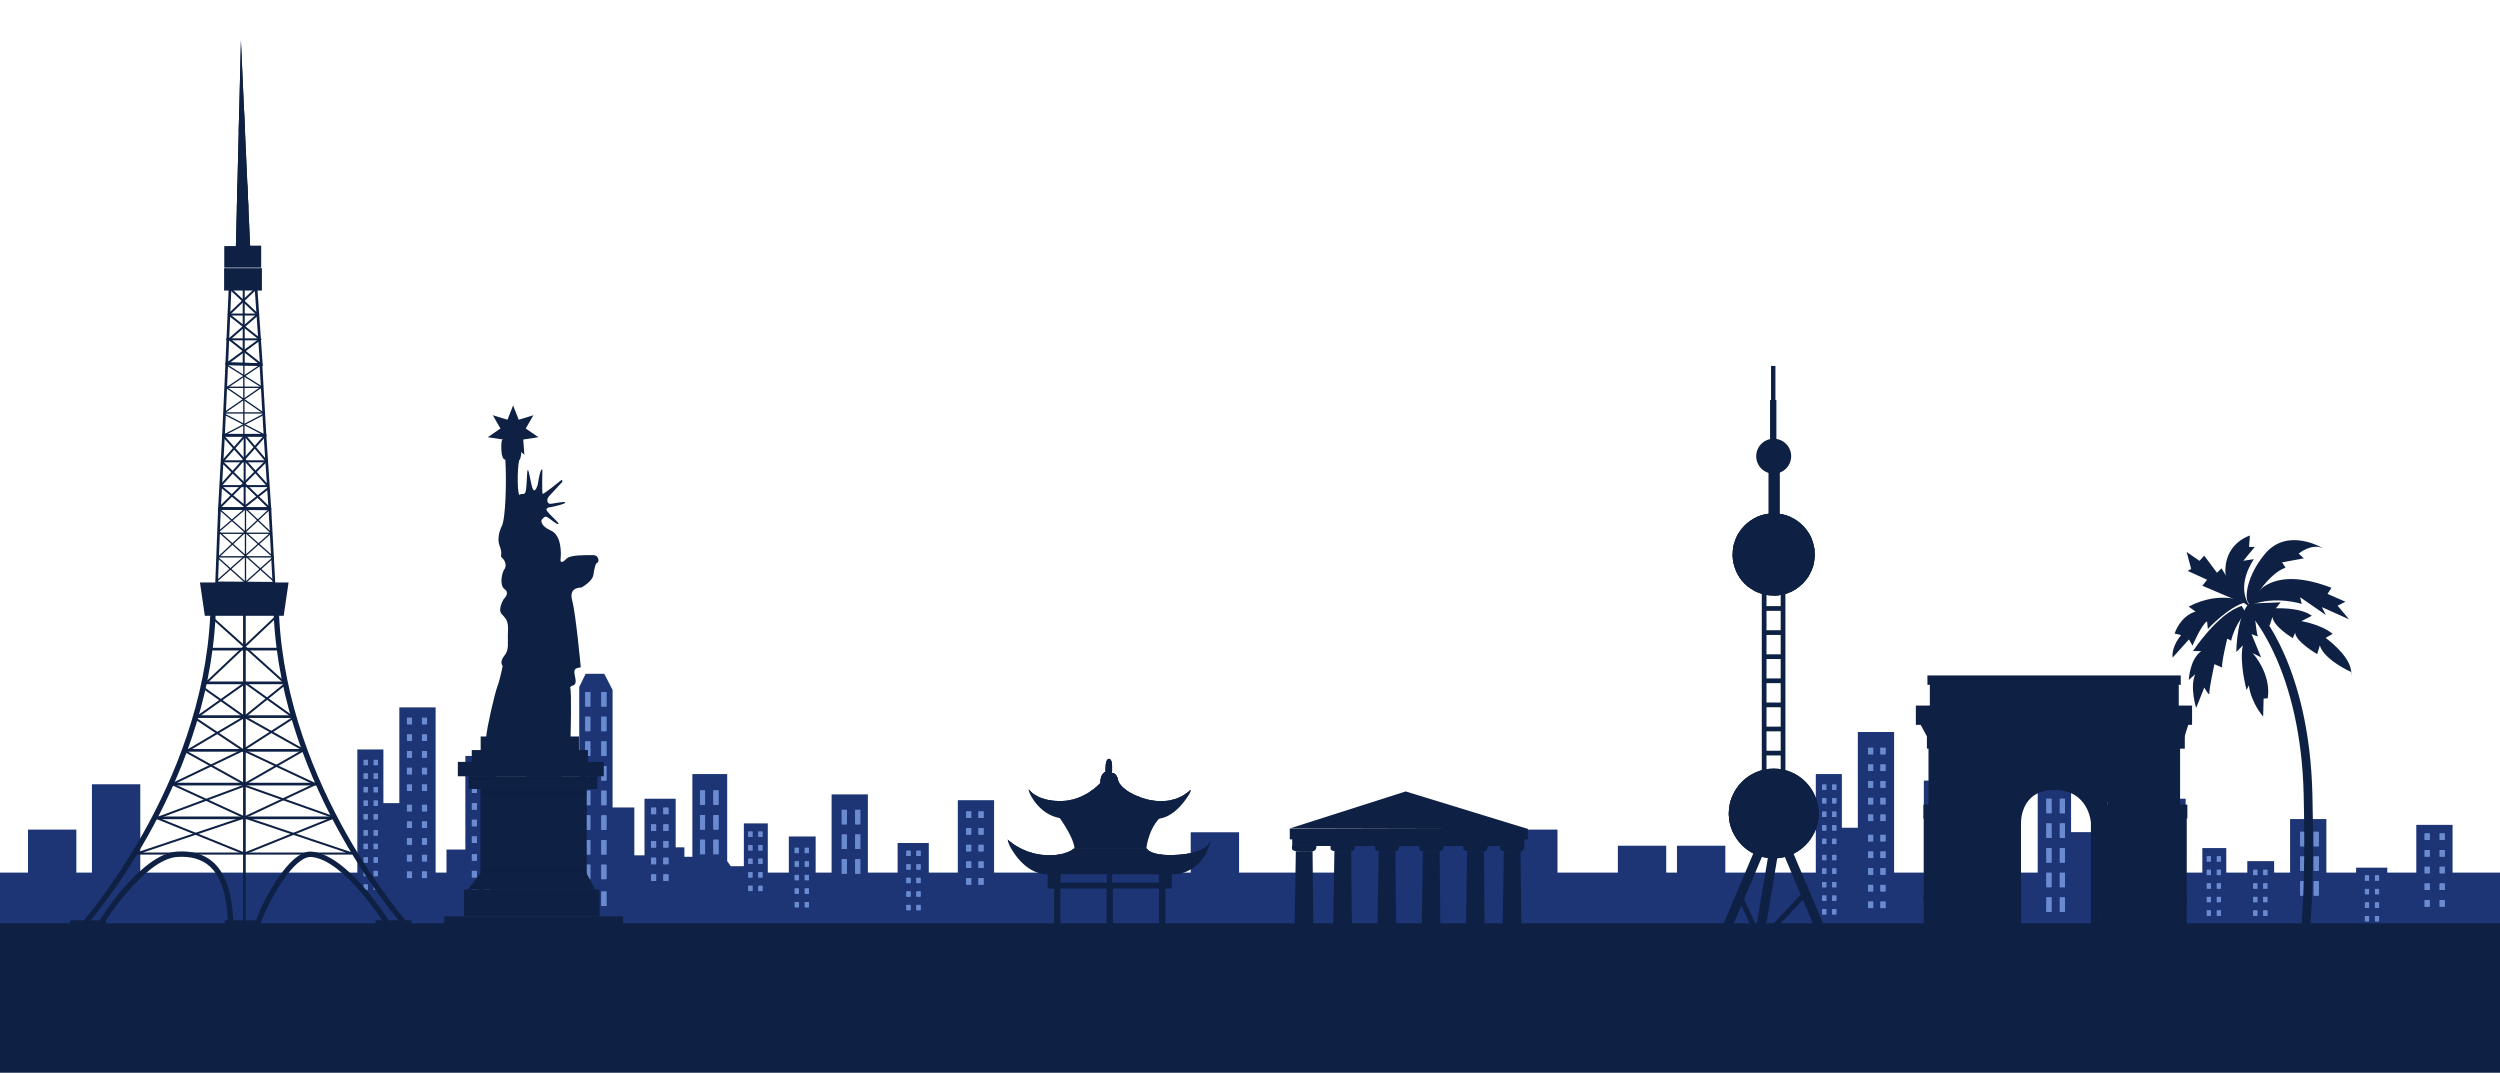 <?xml version="1.0" encoding="utf-8"?>
<!-- Generator: Adobe Illustrator 16.0.0, SVG Export Plug-In . SVG Version: 6.00 Build 0)  -->
<!DOCTYPE svg PUBLIC "-//W3C//DTD SVG 1.1//EN" "http://www.w3.org/Graphics/SVG/1.1/DTD/svg11.dtd">
<svg version="1.1" id="레이어_1" xmlns="http://www.w3.org/2000/svg" xmlns:xlink="http://www.w3.org/1999/xlink" x="0px"
	 y="0px" width="930.567px" height="399.305px" viewBox="0 -41.028 930.567 399.305"
	 enable-background="new 0 -41.028 930.567 399.305" xml:space="preserve">
<polygon fill="#1D3475" points="675.893,305.774 675.893,310.614 824.901,310.614 824.901,311.092 840.018,311.092 840.018,310.614 
	865.934,310.614 865.934,310.551 877.002,310.551 877.002,310.614 888.612,310.614 888.612,310.551 899.409,310.551 
	899.409,310.614 912.911,310.614 912.911,310.551 918.307,310.551 918.307,305.774 938.215,305.774 938.215,283.774 
	912.911,283.774 912.911,266.006 899.409,266.006 899.409,283.774 888.612,283.774 888.612,281.935 877.002,281.935 
	877.002,283.774 865.934,283.774 865.934,263.848 852.434,263.848 852.434,283.774 846.497,283.774 846.497,279.504 
	836.506,279.504 836.506,283.774 828.678,283.774 828.678,274.645 823.821,274.645 819.77,274.645 819.77,283.774 813.563,283.774 
	813.563,256.288 800.604,256.288 800.604,283.774 797.633,283.774 797.633,283.555 794.393,283.555 794.393,265.466 
	782.786,265.466 782.786,283.774 779.006,283.774 779.006,268.706 770.907,268.706 770.907,224.971 767.813,218.954 
	760.874,218.954 758.489,223.892 758.489,283.775 752.008,283.775 752.008,233.61 738.51,233.61 738.51,283.774 727.709,283.774 
	727.709,249.538 716.1,249.538 716.1,283.774 705.034,283.774 705.034,231.451 691.532,231.451 691.532,267.088 685.594,267.088 
	685.594,247.109 675.893,247.109 675.893,283.775 642.215,283.775 642.215,273.775 624.215,273.775 624.215,283.775 
	620.215,283.775 620.215,273.775 602.215,273.775 602.215,283.775 579.737,283.775 579.737,267.775 496.944,267.775 
	496.944,283.775 461.215,283.775 461.215,268.775 443.215,268.775 443.215,283.775 370.023,283.775 370.023,256.828 
	356.522,256.828 356.522,283.775 345.725,283.775 345.725,272.756 334.115,272.756 334.115,283.775 323.047,283.775 323.047,254.67 
	309.547,254.67 309.547,283.775 303.609,283.775 303.609,270.326 293.62,270.326 293.62,283.775 285.792,283.775 285.792,265.466 
	280.933,265.466 276.883,265.466 276.883,281.394 272.024,281.394 270.676,279.505 270.676,247.109 257.717,247.109 
	257.717,277.885 254.746,277.885 254.746,274.376 251.506,274.376 251.506,256.287 239.899,256.287 239.899,277.345 
	236.119,277.345 236.119,259.527 228.019,259.527 228.019,215.792 224.925,209.775 217.985,209.775 215.602,214.713 
	215.602,283.015 209.122,283.015 209.122,224.432 195.624,224.432 195.624,283.776 190.764,283.776 190.764,276.536 
	184.826,276.536 184.826,240.36 173.216,240.36 173.216,275.186 166.197,275.186 166.197,283.776 162.148,283.776 162.148,222.273 
	148.647,222.273 148.647,257.91 142.709,257.91 142.709,237.931 133.009,237.931 133.009,283.777 52.216,283.777 52.216,250.902 
	34.216,250.902 34.216,283.777 28.419,283.777 28.419,267.777 10.419,267.777 10.419,283.777 -9,283.777 -9,305.777 
	675.893,305.777 "/>
<g>
	<rect x="825.161" y="277.679" fill="#6B8BD1" width="1.535" height="1.975"/>
	<rect x="821.432" y="277.679" fill="#6B8BD1" width="1.537" height="1.975"/>
	<rect x="766.721" y="228.75" fill="#6B8BD1" width="1.893" height="5.399"/>
	<rect x="766.721" y="237.928" fill="#6B8BD1" width="1.893" height="5.399"/>
	<rect x="766.721" y="247.108" fill="#6B8BD1" width="1.893" height="5.398"/>
	<rect x="766.721" y="256.288" fill="#6B8BD1" width="1.893" height="5.399"/>
	<rect x="766.721" y="265.468" fill="#6B8BD1" width="1.893" height="5.398"/>
	<rect x="766.721" y="274.647" fill="#6B8BD1" width="1.893" height="5.397"/>
	<rect x="761.727" y="228.75" fill="#6B8BD1" width="1.891" height="5.399"/>
	<rect x="761.727" y="237.928" fill="#6B8BD1" width="1.891" height="5.399"/>
	<rect x="761.727" y="247.108" fill="#6B8BD1" width="1.891" height="5.398"/>
	<rect x="761.727" y="256.288" fill="#6B8BD1" width="1.891" height="5.399"/>
	<rect x="761.727" y="265.468" fill="#6B8BD1" width="1.891" height="5.398"/>
	<rect x="761.727" y="274.647" fill="#6B8BD1" width="1.891" height="5.397"/>
	<rect x="699.95" y="237.326" fill="#6B8BD1" width="1.891" height="2.43"/>
	<rect x="699.95" y="243.535" fill="#6B8BD1" width="1.891" height="2.429"/>
	<rect x="699.95" y="249.743" fill="#6B8BD1" width="1.891" height="2.43"/>
	<rect x="699.95" y="255.952" fill="#6B8BD1" width="1.891" height="2.43"/>
	<rect x="699.95" y="262.161" fill="#6B8BD1" width="1.891" height="2.43"/>
	<rect x="699.95" y="269.722" fill="#6B8BD1" width="1.891" height="2.431"/>
	<rect x="699.95" y="275.931" fill="#6B8BD1" width="1.891" height="2.431"/>
	<rect x="695.362" y="237.326" fill="#6B8BD1" width="1.891" height="2.43"/>
	<rect x="695.362" y="243.535" fill="#6B8BD1" width="1.891" height="2.429"/>
	<rect x="695.362" y="249.743" fill="#6B8BD1" width="1.891" height="2.43"/>
	<rect x="695.362" y="255.952" fill="#6B8BD1" width="1.891" height="2.43"/>
	<rect x="695.362" y="262.161" fill="#6B8BD1" width="1.891" height="2.43"/>
	<rect x="695.362" y="269.722" fill="#6B8BD1" width="1.891" height="2.431"/>
	<rect x="695.362" y="275.931" fill="#6B8BD1" width="1.891" height="2.431"/>
	<rect x="681.987" y="251" fill="#6B8BD1" width="1.535" height="1.974"/>
	<rect x="681.987" y="256.044" fill="#6B8BD1" width="1.535" height="1.976"/>
	<rect x="681.987" y="261.088" fill="#6B8BD1" width="1.535" height="1.977"/>
	<rect x="681.987" y="266.134" fill="#6B8BD1" width="1.535" height="1.975"/>
	<rect x="681.987" y="271.178" fill="#6B8BD1" width="1.535" height="1.974"/>
	<rect x="681.987" y="277.188" fill="#6B8BD1" width="1.535" height="1.974"/>
	<rect x="678.258" y="251" fill="#6B8BD1" width="1.537" height="1.974"/>
	<rect x="678.258" y="256.044" fill="#6B8BD1" width="1.537" height="1.976"/>
	<rect x="678.258" y="261.088" fill="#6B8BD1" width="1.537" height="1.977"/>
	<rect x="678.258" y="266.134" fill="#6B8BD1" width="1.537" height="1.975"/>
	<rect x="678.258" y="271.178" fill="#6B8BD1" width="1.537" height="1.974"/>
	<rect x="678.258" y="277.188" fill="#6B8BD1" width="1.537" height="1.974"/>
	<rect x="678.258" y="287.276" fill="#6B8BD1" width="1.537" height="1.975"/>
	<rect x="678.258" y="282.231" fill="#6B8BD1" width="1.537" height="1.975"/>
	<rect x="678.258" y="292.321" fill="#6B8BD1" width="1.537" height="1.974"/>
	<rect x="678.258" y="297.365" fill="#6B8BD1" width="1.537" height="1.974"/>
	<rect x="681.987" y="287.276" fill="#6B8BD1" width="1.535" height="1.975"/>
	<rect x="681.987" y="282.231" fill="#6B8BD1" width="1.535" height="1.975"/>
	<rect x="681.987" y="292.321" fill="#6B8BD1" width="1.535" height="1.974"/>
	<rect x="681.987" y="297.365" fill="#6B8BD1" width="1.535" height="1.974"/>
	<rect x="695.362" y="288.349" fill="#6B8BD1" width="1.891" height="2.43"/>
	<rect x="695.362" y="282.139" fill="#6B8BD1" width="1.891" height="2.431"/>
	<rect x="695.362" y="294.558" fill="#6B8BD1" width="1.891" height="2.43"/>
	<rect x="699.95" y="288.349" fill="#6B8BD1" width="1.891" height="2.43"/>
	<rect x="699.95" y="282.139" fill="#6B8BD1" width="1.891" height="2.431"/>
	<rect x="699.95" y="294.558" fill="#6B8BD1" width="1.891" height="2.43"/>
	<rect x="761.725" y="283.828" fill="#6B8BD1" width="1.891" height="5.398"/>
	<rect x="761.725" y="293.007" fill="#6B8BD1" width="1.891" height="5.398"/>
	<rect x="821.432" y="287.769" fill="#6B8BD1" width="1.537" height="1.974"/>
	<rect x="821.432" y="282.723" fill="#6B8BD1" width="1.537" height="1.974"/>
	<rect x="821.432" y="292.813" fill="#6B8BD1" width="1.537" height="1.975"/>
	<rect x="821.432" y="297.857" fill="#6B8BD1" width="1.537" height="1.975"/>
	<rect x="766.721" y="283.828" fill="#6B8BD1" width="1.891" height="5.398"/>
	<rect x="766.721" y="293.007" fill="#6B8BD1" width="1.891" height="5.398"/>
	<rect x="825.161" y="282.723" fill="#6B8BD1" width="1.535" height="1.974"/>
	<rect x="825.161" y="287.769" fill="#6B8BD1" width="1.535" height="1.974"/>
	<rect x="825.161" y="292.813" fill="#6B8BD1" width="1.535" height="1.975"/>
	<rect x="825.161" y="297.857" fill="#6B8BD1" width="1.535" height="1.975"/>
	<rect x="838.709" y="302.906" fill="#6B8BD1" width="1.535" height="1.976"/>
	<rect x="838.709" y="287.772" fill="#6B8BD1" width="1.535" height="1.976"/>
	<rect x="838.709" y="292.817" fill="#6B8BD1" width="1.535" height="1.976"/>
	<rect x="838.709" y="297.863" fill="#6B8BD1" width="1.535" height="1.973"/>
	<rect x="842.438" y="302.906" fill="#6B8BD1" width="1.535" height="1.976"/>
	<rect x="856.215" y="286.955" fill="#6B8BD1" width="1.893" height="5.398"/>
	<rect x="861.211" y="286.954" fill="#6B8BD1" width="1.893" height="5.398"/>
	<rect x="842.44" y="297.863" fill="#6B8BD1" width="1.535" height="1.973"/>
	<rect x="842.438" y="292.817" fill="#6B8BD1" width="1.535" height="1.976"/>
	<rect x="842.44" y="287.772" fill="#6B8BD1" width="1.535" height="1.976"/>
	<rect x="880.286" y="304.985" fill="#6B8BD1" width="1.535" height="1.976"/>
	<rect x="880.286" y="284.807" fill="#6B8BD1" width="1.535" height="1.975"/>
	<rect x="880.286" y="289.853" fill="#6B8BD1" width="1.535" height="1.974"/>
	<rect x="880.286" y="294.896" fill="#6B8BD1" width="1.535" height="1.974"/>
	<rect x="880.286" y="299.941" fill="#6B8BD1" width="1.535" height="1.974"/>
	<rect x="884.014" y="304.985" fill="#6B8BD1" width="1.535" height="1.976"/>
	<rect x="884.014" y="284.807" fill="#6B8BD1" width="1.535" height="1.975"/>
	<rect x="884.014" y="289.853" fill="#6B8BD1" width="1.535" height="1.974"/>
	<rect x="884.014" y="294.896" fill="#6B8BD1" width="1.535" height="1.974"/>
	<rect x="884.014" y="299.941" fill="#6B8BD1" width="1.535" height="1.974"/>
	<rect x="908.106" y="287.816" fill="#6B8BD1" width="1.891" height="2.43"/>
	<rect x="908.106" y="294.025" fill="#6B8BD1" width="1.891" height="2.429"/>
	<rect x="902.516" y="287.816" fill="#6B8BD1" width="1.891" height="2.43"/>
	<rect x="902.516" y="294.025" fill="#6B8BD1" width="1.891" height="2.429"/>
	<rect x="908.106" y="269.19" fill="#6B8BD1" width="1.891" height="2.429"/>
	<rect x="908.106" y="275.398" fill="#6B8BD1" width="1.891" height="2.43"/>
	<rect x="908.106" y="281.606" fill="#6B8BD1" width="1.891" height="2.431"/>
	<rect x="902.518" y="269.19" fill="#6B8BD1" width="1.891" height="2.429"/>
	<rect x="902.518" y="275.398" fill="#6B8BD1" width="1.891" height="2.43"/>
	<rect x="902.518" y="281.606" fill="#6B8BD1" width="1.891" height="2.431"/>
	<rect x="861.211" y="268.594" fill="#6B8BD1" width="1.893" height="5.398"/>
	<rect x="861.211" y="277.774" fill="#6B8BD1" width="1.893" height="5.397"/>
	<rect x="856.215" y="268.594" fill="#6B8BD1" width="1.893" height="5.398"/>
	<rect x="856.215" y="277.774" fill="#6B8BD1" width="1.893" height="5.397"/>
	<rect x="842.44" y="282.729" fill="#6B8BD1" width="1.535" height="1.974"/>
	<rect x="838.709" y="282.729" fill="#6B8BD1" width="1.535" height="1.974"/>
	<rect x="364.22" y="261.01" fill="#6B8BD1" width="1.891" height="2.43"/>
	<rect x="364.22" y="267.219" fill="#6B8BD1" width="1.891" height="2.431"/>
	<rect x="364.22" y="273.427" fill="#6B8BD1" width="1.891" height="2.432"/>
	<rect x="364.22" y="279.637" fill="#6B8BD1" width="1.891" height="2.43"/>
	<rect x="359.631" y="261.01" fill="#6B8BD1" width="1.891" height="2.43"/>
	<rect x="359.631" y="267.219" fill="#6B8BD1" width="1.891" height="2.431"/>
	<rect x="359.631" y="273.427" fill="#6B8BD1" width="1.891" height="2.432"/>
	<rect x="359.631" y="279.637" fill="#6B8BD1" width="1.891" height="2.43"/>
	<rect x="341.127" y="275.628" fill="#6B8BD1" width="1.536" height="1.976"/>
	<rect x="341.127" y="280.673" fill="#6B8BD1" width="1.536" height="1.975"/>
	<rect x="337.399" y="275.628" fill="#6B8BD1" width="1.534" height="1.976"/>
	<rect x="337.399" y="280.673" fill="#6B8BD1" width="1.534" height="1.975"/>
	<rect x="299.552" y="274.549" fill="#6B8BD1" width="1.536" height="1.975"/>
	<rect x="299.552" y="279.593" fill="#6B8BD1" width="1.536" height="1.977"/>
	<rect x="295.822" y="274.549" fill="#6B8BD1" width="1.536" height="1.975"/>
	<rect x="295.822" y="279.593" fill="#6B8BD1" width="1.536" height="1.977"/>
	<rect x="282.274" y="268.499" fill="#6B8BD1" width="1.535" height="1.976"/>
	<rect x="282.274" y="273.544" fill="#6B8BD1" width="1.535" height="1.975"/>
	<rect x="282.274" y="278.589" fill="#6B8BD1" width="1.535" height="1.975"/>
	<rect x="278.546" y="268.499" fill="#6B8BD1" width="1.536" height="1.976"/>
	<rect x="278.546" y="273.544" fill="#6B8BD1" width="1.536" height="1.975"/>
	<rect x="278.546" y="278.589" fill="#6B8BD1" width="1.536" height="1.975"/>
	<rect x="265.546" y="253.182" fill="#6B8BD1" width="1.891" height="5.397"/>
	<rect x="265.546" y="262.36" fill="#6B8BD1" width="1.891" height="5.398"/>
	<rect x="265.546" y="271.54" fill="#6B8BD1" width="1.891" height="5.398"/>
	<rect x="260.551" y="253.182" fill="#6B8BD1" width="1.89" height="5.397"/>
	<rect x="260.551" y="262.36" fill="#6B8BD1" width="1.89" height="5.398"/>
	<rect x="260.551" y="271.54" fill="#6B8BD1" width="1.89" height="5.398"/>
	<rect x="246.918" y="259.605" fill="#6B8BD1" width="1.891" height="2.43"/>
	<rect x="246.918" y="265.813" fill="#6B8BD1" width="1.891" height="2.43"/>
	<rect x="246.918" y="272.022" fill="#6B8BD1" width="1.891" height="2.43"/>
	<rect x="246.918" y="278.231" fill="#6B8BD1" width="1.891" height="2.43"/>
	<rect x="242.329" y="259.605" fill="#6B8BD1" width="1.891" height="2.43"/>
	<rect x="242.329" y="265.813" fill="#6B8BD1" width="1.891" height="2.43"/>
	<rect x="242.329" y="272.022" fill="#6B8BD1" width="1.891" height="2.43"/>
	<rect x="242.329" y="278.231" fill="#6B8BD1" width="1.891" height="2.43"/>
	<rect x="223.835" y="216.57" fill="#6B8BD1" width="1.891" height="5.398"/>
	<rect x="223.835" y="225.749" fill="#6B8BD1" width="1.891" height="5.399"/>
	<rect x="223.835" y="234.928" fill="#6B8BD1" width="1.891" height="5.399"/>
	<rect x="223.835" y="244.108" fill="#6B8BD1" width="1.891" height="5.398"/>
	<rect x="223.835" y="253.288" fill="#6B8BD1" width="1.891" height="5.398"/>
	<rect x="223.835" y="262.468" fill="#6B8BD1" width="1.891" height="5.398"/>
	<rect x="223.835" y="271.647" fill="#6B8BD1" width="1.891" height="5.397"/>
	<rect x="217.84" y="216.57" fill="#6B8BD1" width="1.89" height="5.398"/>
	<rect x="217.84" y="225.749" fill="#6B8BD1" width="1.89" height="5.399"/>
	<rect x="217.84" y="234.928" fill="#6B8BD1" width="1.89" height="5.399"/>
	<rect x="217.84" y="244.108" fill="#6B8BD1" width="1.89" height="5.398"/>
	<rect x="217.84" y="253.288" fill="#6B8BD1" width="1.89" height="5.398"/>
	<rect x="217.84" y="262.468" fill="#6B8BD1" width="1.89" height="5.398"/>
	<rect x="217.84" y="271.647" fill="#6B8BD1" width="1.89" height="5.397"/>
	<rect x="203.991" y="236.983" fill="#6B8BD1" width="1.891" height="2.43"/>
	<rect x="203.991" y="243.192" fill="#6B8BD1" width="1.891" height="2.429"/>
	<rect x="203.991" y="249.401" fill="#6B8BD1" width="1.891" height="2.429"/>
	<rect x="203.991" y="255.608" fill="#6B8BD1" width="1.891" height="2.431"/>
	<rect x="203.991" y="261.818" fill="#6B8BD1" width="1.891" height="2.43"/>
	<rect x="199.402" y="236.983" fill="#6B8BD1" width="1.891" height="2.43"/>
	<rect x="199.402" y="243.192" fill="#6B8BD1" width="1.891" height="2.429"/>
	<rect x="199.402" y="249.401" fill="#6B8BD1" width="1.891" height="2.429"/>
	<rect x="199.402" y="255.608" fill="#6B8BD1" width="1.891" height="2.431"/>
	<rect x="199.402" y="261.818" fill="#6B8BD1" width="1.891" height="2.43"/>
	<rect x="135.372" y="288.186" fill="#6B8BD1" width="1.536" height="1.974"/>
	<rect x="135.372" y="283.141" fill="#6B8BD1" width="1.536" height="1.974"/>
	<rect x="139.101" y="288.186" fill="#6B8BD1" width="1.535" height="1.974"/>
	<rect x="139.101" y="283.141" fill="#6B8BD1" width="1.535" height="1.974"/>
	<rect x="151.475" y="283.378" fill="#6B8BD1" width="1.891" height="2.431"/>
	<rect x="157.063" y="283.378" fill="#6B8BD1" width="1.891" height="2.431"/>
	<rect x="175.645" y="295.562" fill="#6B8BD1" width="1.891" height="2.429"/>
	<rect x="175.646" y="289.352" fill="#6B8BD1" width="1.891" height="2.43"/>
	<rect x="180.234" y="289.353" fill="#6B8BD1" width="1.891" height="2.43"/>
	<rect x="180.234" y="295.562" fill="#6B8BD1" width="1.891" height="2.429"/>
	<rect x="217.839" y="290.817" fill="#6B8BD1" width="1.89" height="5.397"/>
	<rect x="217.84" y="280.828" fill="#6B8BD1" width="1.89" height="5.398"/>
	<rect x="223.835" y="290.817" fill="#6B8BD1" width="1.891" height="5.397"/>
	<rect x="223.835" y="280.828" fill="#6B8BD1" width="1.891" height="5.398"/>
	<rect x="242.329" y="284.44" fill="#6B8BD1" width="1.891" height="2.43"/>
	<rect x="246.918" y="284.44" fill="#6B8BD1" width="1.891" height="2.43"/>
	<rect x="278.546" y="288.678" fill="#6B8BD1" width="1.536" height="1.975"/>
	<rect x="278.546" y="283.632" fill="#6B8BD1" width="1.536" height="1.976"/>
	<rect x="282.275" y="283.632" fill="#6B8BD1" width="1.535" height="1.976"/>
	<rect x="282.275" y="288.678" fill="#6B8BD1" width="1.535" height="1.975"/>
	<rect x="299.552" y="289.684" fill="#6B8BD1" width="1.536" height="1.973"/>
	<rect x="299.552" y="284.637" fill="#6B8BD1" width="1.536" height="1.976"/>
	<rect x="299.552" y="294.727" fill="#6B8BD1" width="1.536" height="1.976"/>
	<rect x="337.4" y="290.762" fill="#6B8BD1" width="1.534" height="1.974"/>
	<rect x="337.399" y="285.716" fill="#6B8BD1" width="1.534" height="1.975"/>
	<rect x="337.4" y="295.806" fill="#6B8BD1" width="1.534" height="1.976"/>
	<rect x="341.127" y="290.762" fill="#6B8BD1" width="1.536" height="1.974"/>
	<rect x="341.127" y="285.716" fill="#6B8BD1" width="1.536" height="1.975"/>
	<rect x="341.127" y="295.806" fill="#6B8BD1" width="1.536" height="1.976"/>
	<rect x="364.219" y="285.845" fill="#6B8BD1" width="1.891" height="2.429"/>
	<rect x="359.631" y="285.845" fill="#6B8BD1" width="1.891" height="2.429"/>
	<rect x="295.822" y="284.637" fill="#6B8BD1" width="1.536" height="1.976"/>
	<rect x="295.822" y="289.684" fill="#6B8BD1" width="1.536" height="1.973"/>
	<rect x="295.822" y="294.727" fill="#6B8BD1" width="1.536" height="1.976"/>
	<rect x="318.324" y="260.415" fill="#6B8BD1" width="1.892" height="5.398"/>
	<rect x="318.324" y="269.594" fill="#6B8BD1" width="1.892" height="5.398"/>
	<rect x="318.324" y="278.774" fill="#6B8BD1" width="1.892" height="5.397"/>
	<rect x="313.329" y="260.415" fill="#6B8BD1" width="1.891" height="5.398"/>
	<rect x="313.329" y="269.594" fill="#6B8BD1" width="1.891" height="5.398"/>
	<rect x="313.329" y="278.774" fill="#6B8BD1" width="1.891" height="5.397"/>
	<rect x="180.234" y="245.487" fill="#6B8BD1" width="1.891" height="2.43"/>
	<rect x="180.234" y="251.696" fill="#6B8BD1" width="1.891" height="2.43"/>
	<rect x="180.234" y="257.905" fill="#6B8BD1" width="1.891" height="2.429"/>
	<rect x="180.234" y="264.113" fill="#6B8BD1" width="1.891" height="2.43"/>
	<rect x="180.234" y="270.321" fill="#6B8BD1" width="1.891" height="2.432"/>
	<rect x="180.234" y="276.935" fill="#6B8BD1" width="1.891" height="2.43"/>
	<rect x="180.234" y="283.144" fill="#6B8BD1" width="1.891" height="2.43"/>
	<rect x="175.646" y="245.487" fill="#6B8BD1" width="1.891" height="2.43"/>
	<rect x="175.646" y="251.696" fill="#6B8BD1" width="1.891" height="2.43"/>
	<rect x="175.646" y="257.905" fill="#6B8BD1" width="1.891" height="2.429"/>
	<rect x="175.646" y="264.113" fill="#6B8BD1" width="1.891" height="2.43"/>
	<rect x="175.646" y="270.321" fill="#6B8BD1" width="1.891" height="2.432"/>
	<rect x="175.646" y="276.935" fill="#6B8BD1" width="1.891" height="2.43"/>
	<rect x="175.646" y="283.144" fill="#6B8BD1" width="1.891" height="2.43"/>
	<rect x="157.063" y="226.146" fill="#6B8BD1" width="1.891" height="2.43"/>
	<rect x="157.063" y="232.355" fill="#6B8BD1" width="1.891" height="2.429"/>
	<rect x="157.063" y="238.563" fill="#6B8BD1" width="1.891" height="2.43"/>
	<rect x="157.063" y="244.772" fill="#6B8BD1" width="1.891" height="2.43"/>
	<rect x="157.063" y="250.981" fill="#6B8BD1" width="1.891" height="2.43"/>
	<rect x="157.063" y="258.542" fill="#6B8BD1" width="1.891" height="2.432"/>
	<rect x="157.063" y="264.751" fill="#6B8BD1" width="1.891" height="2.432"/>
	<rect x="157.063" y="270.96" fill="#6B8BD1" width="1.891" height="2.432"/>
	<rect x="157.063" y="277.169" fill="#6B8BD1" width="1.891" height="2.431"/>
	<rect x="151.475" y="226.146" fill="#6B8BD1" width="1.891" height="2.43"/>
	<rect x="151.475" y="232.355" fill="#6B8BD1" width="1.891" height="2.429"/>
	<rect x="151.475" y="238.563" fill="#6B8BD1" width="1.891" height="2.43"/>
	<rect x="151.475" y="244.772" fill="#6B8BD1" width="1.891" height="2.43"/>
	<rect x="151.475" y="250.981" fill="#6B8BD1" width="1.891" height="2.43"/>
	<rect x="151.475" y="258.542" fill="#6B8BD1" width="1.891" height="2.432"/>
	<rect x="151.475" y="264.751" fill="#6B8BD1" width="1.891" height="2.432"/>
	<rect x="151.475" y="270.96" fill="#6B8BD1" width="1.891" height="2.432"/>
	<rect x="139.101" y="241.82" fill="#6B8BD1" width="1.535" height="1.973"/>
	<rect x="139.101" y="246.864" fill="#6B8BD1" width="1.535" height="1.975"/>
	<rect x="139.101" y="251.908" fill="#6B8BD1" width="1.535" height="1.976"/>
	<rect x="139.101" y="256.954" fill="#6B8BD1" width="1.535" height="1.974"/>
	<rect x="139.101" y="261.998" fill="#6B8BD1" width="1.535" height="1.975"/>
	<rect x="139.101" y="268.008" fill="#6B8BD1" width="1.535" height="1.975"/>
	<rect x="139.101" y="273.052" fill="#6B8BD1" width="1.535" height="1.976"/>
	<rect x="139.101" y="278.097" fill="#6B8BD1" width="1.535" height="1.975"/>
	<rect x="135.372" y="241.82" fill="#6B8BD1" width="1.536" height="1.973"/>
	<rect x="135.372" y="246.864" fill="#6B8BD1" width="1.536" height="1.975"/>
	<rect x="135.372" y="251.908" fill="#6B8BD1" width="1.536" height="1.976"/>
	<rect x="135.372" y="256.954" fill="#6B8BD1" width="1.536" height="1.974"/>
	<rect x="135.372" y="261.998" fill="#6B8BD1" width="1.536" height="1.975"/>
	<rect x="135.372" y="268.008" fill="#6B8BD1" width="1.536" height="1.975"/>
	<rect x="135.372" y="273.052" fill="#6B8BD1" width="1.536" height="1.976"/>
	<rect x="135.372" y="278.097" fill="#6B8BD1" width="1.536" height="1.975"/>
	<rect x="151.475" y="277.169" fill="#6B8BD1" width="1.891" height="2.431"/>
	<rect x="761.727" y="228.75" fill="#6B8BD1" width="1.891" height="5.399"/>
	<rect x="766.721" y="228.75" fill="#6B8BD1" width="1.893" height="5.399"/>
	<rect x="761.727" y="237.928" fill="#6B8BD1" width="1.891" height="5.399"/>
	<rect x="766.721" y="237.928" fill="#6B8BD1" width="1.893" height="5.399"/>
	<rect x="761.727" y="247.108" fill="#6B8BD1" width="1.891" height="5.398"/>
	<rect x="766.721" y="247.108" fill="#6B8BD1" width="1.893" height="5.398"/>
	<rect x="856.215" y="268.594" fill="#6B8BD1" width="1.893" height="5.398"/>
	<rect x="861.211" y="268.594" fill="#6B8BD1" width="1.893" height="5.398"/>
	<rect x="856.215" y="277.774" fill="#6B8BD1" width="1.893" height="5.397"/>
	<rect x="861.211" y="277.774" fill="#6B8BD1" width="1.893" height="5.397"/>
	<rect x="856.215" y="286.954" fill="#6B8BD1" width="1.893" height="5.398"/>
	<rect x="861.211" y="286.954" fill="#6B8BD1" width="1.893" height="5.398"/>
	<rect x="761.727" y="256.288" fill="#6B8BD1" width="1.891" height="5.399"/>
	<rect x="766.721" y="256.288" fill="#6B8BD1" width="1.893" height="5.399"/>
	<rect x="761.727" y="265.468" fill="#6B8BD1" width="1.891" height="5.398"/>
	<rect x="766.721" y="265.468" fill="#6B8BD1" width="1.893" height="5.398"/>
	<rect x="761.727" y="274.647" fill="#6B8BD1" width="1.891" height="5.397"/>
	<rect x="766.721" y="274.647" fill="#6B8BD1" width="1.893" height="5.397"/>
	<rect x="761.727" y="283.827" fill="#6B8BD1" width="1.891" height="5.398"/>
	<rect x="766.721" y="283.827" fill="#6B8BD1" width="1.893" height="5.398"/>
	<rect x="761.727" y="293.007" fill="#6B8BD1" width="1.891" height="5.398"/>
	<rect x="766.721" y="293.007" fill="#6B8BD1" width="1.893" height="5.398"/>
	<rect x="902.518" y="269.19" fill="#6B8BD1" width="1.891" height="2.429"/>
	<rect x="908.106" y="269.19" fill="#6B8BD1" width="1.891" height="2.429"/>
	<rect x="902.518" y="275.398" fill="#6B8BD1" width="1.891" height="2.43"/>
	<rect x="908.106" y="275.398" fill="#6B8BD1" width="1.891" height="2.43"/>
	<rect x="902.518" y="281.606" fill="#6B8BD1" width="1.891" height="2.431"/>
	<rect x="908.106" y="281.606" fill="#6B8BD1" width="1.891" height="2.431"/>
	<rect x="902.518" y="287.816" fill="#6B8BD1" width="1.891" height="2.43"/>
	<rect x="908.106" y="287.816" fill="#6B8BD1" width="1.891" height="2.43"/>
	<rect x="902.518" y="294.025" fill="#6B8BD1" width="1.891" height="2.429"/>
	<rect x="908.106" y="294.025" fill="#6B8BD1" width="1.891" height="2.429"/>
	<rect x="880.286" y="284.808" fill="#6B8BD1" width="1.535" height="1.975"/>
	<rect x="884.014" y="284.808" fill="#6B8BD1" width="1.535" height="1.975"/>
	<rect x="880.286" y="289.853" fill="#6B8BD1" width="1.535" height="1.974"/>
	<rect x="884.014" y="289.853" fill="#6B8BD1" width="1.535" height="1.974"/>
	<rect x="880.286" y="294.896" fill="#6B8BD1" width="1.535" height="1.974"/>
	<rect x="884.014" y="294.896" fill="#6B8BD1" width="1.535" height="1.974"/>
	<rect x="880.286" y="299.941" fill="#6B8BD1" width="1.535" height="1.974"/>
	<rect x="884.014" y="299.941" fill="#6B8BD1" width="1.535" height="1.974"/>
	<rect x="880.286" y="304.985" fill="#6B8BD1" width="1.535" height="1.976"/>
	<rect x="884.014" y="304.985" fill="#6B8BD1" width="1.535" height="1.976"/>
	<rect x="838.709" y="282.729" fill="#6B8BD1" width="1.535" height="1.974"/>
	<rect x="842.438" y="282.729" fill="#6B8BD1" width="1.535" height="1.974"/>
	<rect x="838.709" y="287.772" fill="#6B8BD1" width="1.535" height="1.976"/>
	<rect x="842.438" y="287.772" fill="#6B8BD1" width="1.535" height="1.976"/>
	<rect x="838.709" y="292.817" fill="#6B8BD1" width="1.535" height="1.976"/>
	<rect x="842.438" y="292.817" fill="#6B8BD1" width="1.535" height="1.976"/>
	<rect x="838.709" y="297.863" fill="#6B8BD1" width="1.535" height="1.973"/>
	<rect x="842.438" y="297.863" fill="#6B8BD1" width="1.535" height="1.973"/>
	<rect x="838.709" y="302.906" fill="#6B8BD1" width="1.535" height="1.976"/>
	<rect x="842.438" y="302.906" fill="#6B8BD1" width="1.535" height="1.976"/>
	<rect x="821.432" y="277.679" fill="#6B8BD1" width="1.537" height="1.975"/>
	<rect x="825.161" y="277.679" fill="#6B8BD1" width="1.535" height="1.975"/>
	<rect x="821.432" y="282.724" fill="#6B8BD1" width="1.537" height="1.974"/>
	<rect x="825.161" y="282.724" fill="#6B8BD1" width="1.535" height="1.974"/>
	<rect x="821.432" y="287.769" fill="#6B8BD1" width="1.537" height="1.974"/>
	<rect x="825.161" y="287.769" fill="#6B8BD1" width="1.535" height="1.974"/>
	<rect x="821.432" y="292.813" fill="#6B8BD1" width="1.537" height="1.975"/>
	<rect x="825.161" y="292.813" fill="#6B8BD1" width="1.535" height="1.975"/>
	<rect x="821.432" y="297.857" fill="#6B8BD1" width="1.537" height="1.975"/>
	<rect x="825.161" y="297.857" fill="#6B8BD1" width="1.535" height="1.975"/>
	<rect x="678.258" y="251" fill="#6B8BD1" width="1.537" height="1.974"/>
	<rect x="681.987" y="251" fill="#6B8BD1" width="1.535" height="1.974"/>
	<rect x="678.258" y="256.044" fill="#6B8BD1" width="1.537" height="1.976"/>
	<rect x="681.987" y="256.044" fill="#6B8BD1" width="1.535" height="1.976"/>
	<rect x="678.258" y="261.088" fill="#6B8BD1" width="1.537" height="1.977"/>
	<rect x="681.987" y="261.088" fill="#6B8BD1" width="1.535" height="1.977"/>
	<rect x="678.258" y="266.134" fill="#6B8BD1" width="1.537" height="1.975"/>
	<rect x="681.987" y="266.134" fill="#6B8BD1" width="1.535" height="1.975"/>
	<rect x="678.258" y="271.178" fill="#6B8BD1" width="1.537" height="1.974"/>
	<rect x="681.987" y="271.178" fill="#6B8BD1" width="1.535" height="1.974"/>
	<rect x="678.258" y="277.188" fill="#6B8BD1" width="1.537" height="1.974"/>
	<rect x="681.987" y="277.188" fill="#6B8BD1" width="1.535" height="1.974"/>
	<rect x="678.258" y="282.231" fill="#6B8BD1" width="1.537" height="1.975"/>
	<rect x="681.987" y="282.231" fill="#6B8BD1" width="1.535" height="1.975"/>
	<rect x="678.258" y="287.276" fill="#6B8BD1" width="1.537" height="1.975"/>
	<rect x="681.987" y="287.276" fill="#6B8BD1" width="1.535" height="1.975"/>
	<rect x="678.258" y="292.321" fill="#6B8BD1" width="1.537" height="1.974"/>
	<rect x="681.987" y="292.321" fill="#6B8BD1" width="1.535" height="1.974"/>
	<rect x="678.258" y="297.365" fill="#6B8BD1" width="1.537" height="1.974"/>
	<rect x="681.987" y="297.365" fill="#6B8BD1" width="1.535" height="1.974"/>
	<rect x="695.362" y="237.326" fill="#6B8BD1" width="1.891" height="2.43"/>
	<rect x="699.95" y="237.326" fill="#6B8BD1" width="1.891" height="2.43"/>
	<rect x="695.362" y="243.535" fill="#6B8BD1" width="1.891" height="2.429"/>
	<rect x="699.95" y="243.535" fill="#6B8BD1" width="1.891" height="2.429"/>
	<rect x="695.362" y="249.743" fill="#6B8BD1" width="1.891" height="2.43"/>
	<rect x="699.95" y="249.743" fill="#6B8BD1" width="1.891" height="2.43"/>
	<rect x="695.362" y="255.952" fill="#6B8BD1" width="1.891" height="2.43"/>
	<rect x="699.95" y="255.952" fill="#6B8BD1" width="1.891" height="2.43"/>
	<rect x="695.362" y="262.161" fill="#6B8BD1" width="1.891" height="2.43"/>
	<rect x="699.95" y="262.161" fill="#6B8BD1" width="1.891" height="2.43"/>
	<rect x="695.362" y="269.722" fill="#6B8BD1" width="1.891" height="2.431"/>
	<rect x="699.95" y="269.722" fill="#6B8BD1" width="1.891" height="2.431"/>
	<rect x="695.362" y="275.931" fill="#6B8BD1" width="1.891" height="2.431"/>
	<rect x="699.95" y="275.931" fill="#6B8BD1" width="1.891" height="2.431"/>
	<rect x="695.362" y="282.14" fill="#6B8BD1" width="1.891" height="2.431"/>
	<rect x="699.95" y="282.14" fill="#6B8BD1" width="1.891" height="2.431"/>
	<rect x="695.362" y="288.349" fill="#6B8BD1" width="1.891" height="2.43"/>
	<rect x="699.95" y="288.349" fill="#6B8BD1" width="1.891" height="2.43"/>
	<rect x="695.362" y="294.558" fill="#6B8BD1" width="1.891" height="2.43"/>
	<rect x="699.95" y="294.558" fill="#6B8BD1" width="1.891" height="2.43"/>
	<rect x="217.84" y="216.57" fill="#6B8BD1" width="1.89" height="5.398"/>
	<rect x="223.835" y="216.57" fill="#6B8BD1" width="1.891" height="5.398"/>
	<rect x="217.84" y="225.749" fill="#6B8BD1" width="1.89" height="5.399"/>
	<rect x="223.835" y="225.749" fill="#6B8BD1" width="1.891" height="5.399"/>
	<rect x="217.84" y="234.928" fill="#6B8BD1" width="1.89" height="5.399"/>
	<rect x="223.835" y="234.928" fill="#6B8BD1" width="1.891" height="5.399"/>
	<rect x="260.551" y="253.182" fill="#6B8BD1" width="1.89" height="5.397"/>
	<rect x="265.546" y="253.182" fill="#6B8BD1" width="1.891" height="5.397"/>
	<rect x="260.551" y="262.36" fill="#6B8BD1" width="1.89" height="5.398"/>
	<rect x="265.546" y="262.36" fill="#6B8BD1" width="1.891" height="5.398"/>
	<rect x="260.551" y="271.54" fill="#6B8BD1" width="1.89" height="5.398"/>
	<rect x="265.546" y="271.54" fill="#6B8BD1" width="1.891" height="5.398"/>
	<rect x="313.329" y="260.415" fill="#6B8BD1" width="1.891" height="5.398"/>
	<rect x="318.324" y="260.415" fill="#6B8BD1" width="1.892" height="5.398"/>
	<rect x="313.329" y="269.594" fill="#6B8BD1" width="1.891" height="5.398"/>
	<rect x="318.324" y="269.594" fill="#6B8BD1" width="1.892" height="5.398"/>
	<rect x="313.329" y="278.774" fill="#6B8BD1" width="1.891" height="5.397"/>
	<rect x="318.324" y="278.774" fill="#6B8BD1" width="1.892" height="5.397"/>
	<rect x="217.84" y="244.108" fill="#6B8BD1" width="1.89" height="5.398"/>
	<rect x="223.835" y="244.108" fill="#6B8BD1" width="1.891" height="5.398"/>
	<rect x="217.84" y="253.288" fill="#6B8BD1" width="1.89" height="5.398"/>
	<rect x="223.835" y="253.288" fill="#6B8BD1" width="1.891" height="5.398"/>
	<rect x="217.84" y="262.468" fill="#6B8BD1" width="1.89" height="5.398"/>
	<rect x="223.835" y="262.468" fill="#6B8BD1" width="1.891" height="5.398"/>
	<rect x="217.84" y="271.647" fill="#6B8BD1" width="1.89" height="5.397"/>
	<rect x="223.835" y="271.647" fill="#6B8BD1" width="1.891" height="5.397"/>
	<rect x="217.84" y="280.827" fill="#6B8BD1" width="1.89" height="5.398"/>
	<rect x="223.835" y="280.827" fill="#6B8BD1" width="1.891" height="5.398"/>
	<rect x="217.84" y="290.817" fill="#6B8BD1" width="1.89" height="5.397"/>
	<rect x="223.835" y="290.817" fill="#6B8BD1" width="1.891" height="5.397"/>
	<rect x="242.329" y="259.605" fill="#6B8BD1" width="1.891" height="2.43"/>
	<rect x="246.918" y="259.605" fill="#6B8BD1" width="1.891" height="2.43"/>
	<rect x="242.329" y="265.813" fill="#6B8BD1" width="1.891" height="2.43"/>
	<rect x="246.918" y="265.813" fill="#6B8BD1" width="1.891" height="2.43"/>
	<rect x="242.329" y="272.022" fill="#6B8BD1" width="1.891" height="2.43"/>
	<rect x="246.918" y="272.022" fill="#6B8BD1" width="1.891" height="2.43"/>
	<rect x="242.329" y="278.231" fill="#6B8BD1" width="1.891" height="2.43"/>
	<rect x="246.918" y="278.231" fill="#6B8BD1" width="1.891" height="2.43"/>
	<rect x="242.329" y="284.44" fill="#6B8BD1" width="1.891" height="2.43"/>
	<rect x="246.918" y="284.44" fill="#6B8BD1" width="1.891" height="2.43"/>
	<rect x="175.646" y="245.487" fill="#6B8BD1" width="1.891" height="2.43"/>
	<rect x="180.234" y="245.487" fill="#6B8BD1" width="1.891" height="2.43"/>
	<rect x="175.646" y="251.696" fill="#6B8BD1" width="1.891" height="2.43"/>
	<rect x="180.234" y="251.696" fill="#6B8BD1" width="1.891" height="2.43"/>
	<rect x="175.646" y="257.905" fill="#6B8BD1" width="1.891" height="2.429"/>
	<rect x="180.234" y="257.905" fill="#6B8BD1" width="1.891" height="2.429"/>
	<rect x="175.646" y="264.113" fill="#6B8BD1" width="1.891" height="2.43"/>
	<rect x="180.234" y="264.113" fill="#6B8BD1" width="1.891" height="2.43"/>
	<rect x="175.646" y="270.321" fill="#6B8BD1" width="1.891" height="2.432"/>
	<rect x="180.234" y="270.321" fill="#6B8BD1" width="1.891" height="2.432"/>
	<rect x="175.646" y="276.935" fill="#6B8BD1" width="1.891" height="2.43"/>
	<rect x="180.234" y="276.935" fill="#6B8BD1" width="1.891" height="2.43"/>
	<rect x="175.646" y="283.144" fill="#6B8BD1" width="1.891" height="2.43"/>
	<rect x="180.234" y="283.144" fill="#6B8BD1" width="1.891" height="2.43"/>
	<rect x="175.646" y="289.353" fill="#6B8BD1" width="1.891" height="2.43"/>
	<rect x="180.234" y="289.353" fill="#6B8BD1" width="1.891" height="2.43"/>
	<rect x="175.646" y="295.562" fill="#6B8BD1" width="1.891" height="2.429"/>
	<rect x="180.234" y="295.562" fill="#6B8BD1" width="1.891" height="2.429"/>
	<rect x="359.631" y="261.01" fill="#6B8BD1" width="1.891" height="2.43"/>
	<rect x="364.22" y="261.01" fill="#6B8BD1" width="1.891" height="2.43"/>
	<rect x="359.631" y="267.219" fill="#6B8BD1" width="1.891" height="2.431"/>
	<rect x="364.22" y="267.219" fill="#6B8BD1" width="1.891" height="2.431"/>
	<rect x="359.631" y="273.427" fill="#6B8BD1" width="1.891" height="2.432"/>
	<rect x="364.22" y="273.427" fill="#6B8BD1" width="1.891" height="2.432"/>
	<rect x="359.631" y="279.637" fill="#6B8BD1" width="1.891" height="2.43"/>
	<rect x="364.22" y="279.637" fill="#6B8BD1" width="1.891" height="2.43"/>
	<rect x="359.631" y="285.846" fill="#6B8BD1" width="1.891" height="2.429"/>
	<rect x="364.22" y="285.846" fill="#6B8BD1" width="1.891" height="2.429"/>
	<rect x="337.399" y="275.628" fill="#6B8BD1" width="1.534" height="1.976"/>
	<rect x="341.127" y="275.628" fill="#6B8BD1" width="1.536" height="1.976"/>
	<rect x="337.399" y="280.673" fill="#6B8BD1" width="1.534" height="1.975"/>
	<rect x="341.127" y="280.673" fill="#6B8BD1" width="1.536" height="1.975"/>
	<rect x="337.399" y="285.717" fill="#6B8BD1" width="1.534" height="1.975"/>
	<rect x="341.127" y="285.717" fill="#6B8BD1" width="1.536" height="1.975"/>
	<rect x="337.399" y="290.762" fill="#6B8BD1" width="1.534" height="1.974"/>
	<rect x="341.127" y="290.762" fill="#6B8BD1" width="1.536" height="1.974"/>
	<rect x="337.399" y="295.806" fill="#6B8BD1" width="1.534" height="1.976"/>
	<rect x="341.127" y="295.806" fill="#6B8BD1" width="1.536" height="1.976"/>
	<rect x="295.822" y="274.549" fill="#6B8BD1" width="1.536" height="1.975"/>
	<rect x="299.552" y="274.549" fill="#6B8BD1" width="1.536" height="1.975"/>
	<rect x="295.822" y="279.593" fill="#6B8BD1" width="1.536" height="1.977"/>
	<rect x="299.552" y="279.593" fill="#6B8BD1" width="1.536" height="1.977"/>
	<rect x="295.822" y="284.638" fill="#6B8BD1" width="1.536" height="1.976"/>
	<rect x="299.552" y="284.638" fill="#6B8BD1" width="1.536" height="1.976"/>
	<rect x="295.822" y="289.684" fill="#6B8BD1" width="1.536" height="1.973"/>
	<rect x="299.552" y="289.684" fill="#6B8BD1" width="1.536" height="1.973"/>
	<rect x="295.822" y="294.727" fill="#6B8BD1" width="1.536" height="1.976"/>
	<rect x="299.552" y="294.727" fill="#6B8BD1" width="1.536" height="1.976"/>
	<rect x="278.546" y="268.499" fill="#6B8BD1" width="1.536" height="1.976"/>
	<rect x="282.274" y="268.499" fill="#6B8BD1" width="1.535" height="1.976"/>
	<rect x="278.546" y="273.544" fill="#6B8BD1" width="1.536" height="1.975"/>
	<rect x="282.274" y="273.544" fill="#6B8BD1" width="1.535" height="1.975"/>
	<rect x="278.546" y="278.589" fill="#6B8BD1" width="1.536" height="1.975"/>
	<rect x="282.274" y="278.589" fill="#6B8BD1" width="1.535" height="1.975"/>
	<rect x="278.546" y="283.633" fill="#6B8BD1" width="1.536" height="1.976"/>
	<rect x="282.274" y="283.633" fill="#6B8BD1" width="1.535" height="1.976"/>
	<rect x="278.546" y="288.678" fill="#6B8BD1" width="1.536" height="1.975"/>
	<rect x="282.274" y="288.678" fill="#6B8BD1" width="1.535" height="1.975"/>
	<rect x="135.372" y="241.82" fill="#6B8BD1" width="1.536" height="1.973"/>
	<rect x="139.101" y="241.82" fill="#6B8BD1" width="1.535" height="1.973"/>
	<rect x="135.372" y="246.864" fill="#6B8BD1" width="1.536" height="1.975"/>
	<rect x="139.101" y="246.864" fill="#6B8BD1" width="1.535" height="1.975"/>
	<rect x="135.372" y="251.908" fill="#6B8BD1" width="1.536" height="1.976"/>
	<rect x="139.101" y="251.908" fill="#6B8BD1" width="1.535" height="1.976"/>
	<rect x="135.372" y="256.954" fill="#6B8BD1" width="1.536" height="1.974"/>
	<rect x="139.101" y="256.954" fill="#6B8BD1" width="1.535" height="1.974"/>
	<rect x="135.372" y="261.998" fill="#6B8BD1" width="1.536" height="1.975"/>
	<rect x="139.101" y="261.998" fill="#6B8BD1" width="1.535" height="1.975"/>
	<rect x="135.372" y="268.008" fill="#6B8BD1" width="1.536" height="1.975"/>
	<rect x="139.101" y="268.008" fill="#6B8BD1" width="1.535" height="1.975"/>
	<rect x="135.372" y="273.052" fill="#6B8BD1" width="1.536" height="1.976"/>
	<rect x="139.101" y="273.052" fill="#6B8BD1" width="1.535" height="1.976"/>
	<rect x="135.372" y="278.097" fill="#6B8BD1" width="1.536" height="1.975"/>
	<rect x="139.101" y="278.097" fill="#6B8BD1" width="1.535" height="1.975"/>
	<rect x="135.372" y="283.142" fill="#6B8BD1" width="1.536" height="1.974"/>
	<rect x="139.101" y="283.142" fill="#6B8BD1" width="1.535" height="1.974"/>
	<rect x="135.372" y="288.186" fill="#6B8BD1" width="1.536" height="1.974"/>
	<rect x="139.101" y="288.186" fill="#6B8BD1" width="1.535" height="1.974"/>
	<rect x="151.475" y="226.146" fill="#6B8BD1" width="1.891" height="2.43"/>
	<rect x="157.063" y="226.146" fill="#6B8BD1" width="1.891" height="2.43"/>
	<rect x="151.475" y="232.355" fill="#6B8BD1" width="1.891" height="2.429"/>
	<rect x="157.063" y="232.355" fill="#6B8BD1" width="1.891" height="2.429"/>
	<rect x="151.475" y="238.563" fill="#6B8BD1" width="1.891" height="2.43"/>
	<rect x="157.063" y="238.563" fill="#6B8BD1" width="1.891" height="2.43"/>
	<rect x="151.475" y="244.772" fill="#6B8BD1" width="1.891" height="2.43"/>
	<rect x="157.063" y="244.772" fill="#6B8BD1" width="1.891" height="2.43"/>
	<rect x="151.475" y="250.981" fill="#6B8BD1" width="1.891" height="2.43"/>
	<rect x="157.063" y="250.981" fill="#6B8BD1" width="1.891" height="2.43"/>
	<rect x="151.475" y="258.542" fill="#6B8BD1" width="1.891" height="2.432"/>
	<rect x="157.063" y="258.542" fill="#6B8BD1" width="1.891" height="2.432"/>
	<rect x="151.475" y="264.751" fill="#6B8BD1" width="1.891" height="2.432"/>
	<rect x="157.063" y="264.751" fill="#6B8BD1" width="1.891" height="2.432"/>
	<rect x="151.475" y="270.96" fill="#6B8BD1" width="1.891" height="2.432"/>
	<rect x="157.063" y="270.96" fill="#6B8BD1" width="1.891" height="2.432"/>
	<rect x="151.475" y="277.169" fill="#6B8BD1" width="1.891" height="2.431"/>
	<rect x="157.063" y="277.169" fill="#6B8BD1" width="1.891" height="2.431"/>
	<rect x="151.475" y="283.378" fill="#6B8BD1" width="1.891" height="2.431"/>
	<rect x="157.063" y="283.378" fill="#6B8BD1" width="1.891" height="2.431"/>
	<rect x="199.402" y="236.983" fill="#6B8BD1" width="1.891" height="2.43"/>
	<rect x="203.991" y="236.983" fill="#6B8BD1" width="1.891" height="2.43"/>
	<rect x="199.402" y="243.192" fill="#6B8BD1" width="1.891" height="2.429"/>
	<rect x="203.991" y="243.192" fill="#6B8BD1" width="1.891" height="2.429"/>
	<rect x="199.402" y="249.401" fill="#6B8BD1" width="1.891" height="2.429"/>
	<rect x="203.991" y="249.401" fill="#6B8BD1" width="1.891" height="2.429"/>
	<rect x="199.402" y="255.608" fill="#6B8BD1" width="1.891" height="2.431"/>
	<rect x="203.991" y="255.608" fill="#6B8BD1" width="1.891" height="2.431"/>
	<rect x="199.402" y="261.818" fill="#6B8BD1" width="1.891" height="2.43"/>
	<rect x="203.991" y="261.818" fill="#6B8BD1" width="1.891" height="2.43"/>
</g>
<g>
	<rect x="-9" y="302.648" fill="#0E2144" width="947.215" height="58.576"/>
	<g>
		<polygon fill="#0E2144" points="784.215,261.774 786.465,237.148 741.69,237.148 741.69,259.612 752.266,249.694 773.463,253.419 
					"/>
		<rect x="716.104" y="262.283" fill="#0E2144" width="32.457" height="42.004"/>
		<rect x="781.512" y="262.628" fill="#0E2144" width="32.453" height="41.659"/>
		<rect x="717.84" y="236.901" fill="#0E2144" width="32.84" height="22.296"/>
		<rect x="784.483" y="237.148" fill="#0E2144" width="27.006" height="22.298"/>
		<rect x="717.249" y="232.195" fill="#0E2144" width="95.994" height="5.449"/>
		<polygon fill="#0E2144" points="814.708,228.229 714.618,228.229 717.592,233.682 812.975,233.682 		"/>
		<path fill="#0E2144" d="M781.512,304.287h-3.221v-39.144c0,0-0.744-12.14-13.627-12.14s-12.389,12.389-12.389,12.389v38.895
			h-5.449v-43.105c0,0,0.496-19.077,17.59-19.077c17.096,0,17.838,19.325,17.838,19.325L781.512,304.287z"/>
		<rect x="788.2" y="242.598" fill="#0E2144" width="20.066" height="11.894"/>
		<rect x="787.026" y="268.737" fill="#0E2144" width="23.041" height="17.094"/>
		<rect x="720.627" y="268.737" fill="#0E2144" width="23.041" height="17.094"/>
		<rect x="721.307" y="242.598" fill="#0E2144" width="20.068" height="11.894"/>
		<rect x="718.336" y="212.374" fill="#0E2144" width="92.656" height="11.646"/>
		<rect x="781.149" y="258.471" fill="#0E2144" width="33.045" height="5.172"/>
		<rect x="715.946" y="258.471" fill="#0E2144" width="31.666" height="5.172"/>
		<g>
			<path fill="#0E2144" d="M742.788,217.719c0,1.559-1.109,2.822-2.479,2.822l0,0c-1.367,0-2.477-1.265-2.477-2.822v-2.239h4.953
				v2.239H742.788z"/>
			<circle fill="#0E2144" cx="740.309" cy="218.011" r="0.928"/>
		</g>
		<g>
			<path fill="#0E2144" d="M734.649,217.719c0,1.559-1.107,2.822-2.479,2.822l0,0c-1.367,0-2.477-1.265-2.477-2.822v-2.239h4.953
				v2.239H734.649z"/>
			<circle fill="#0E2144" cx="732.172" cy="218.011" r="0.93"/>
		</g>
		<g>
			<path fill="#0E2144" d="M726.51,217.719c0,1.559-1.109,2.822-2.477,2.822l0,0c-1.369,0-2.479-1.265-2.479-2.822v-2.239h4.953
				v2.239H726.51z"/>
			<circle fill="#0E2144" cx="724.034" cy="218.011" r="0.928"/>
		</g>
		<g>
			<path fill="#0E2144" d="M750.928,217.719c0,1.559-1.109,2.822-2.479,2.822l0,0c-1.369,0-2.479-1.265-2.479-2.822v-2.239h4.957
				V217.719L750.928,217.719z"/>
			<circle fill="#0E2144" cx="748.45" cy="218.011" r="0.93"/>
		</g>
		<g>
			<path fill="#0E2144" d="M759.063,217.719c0,1.559-1.107,2.822-2.479,2.822l0,0c-1.367,0-2.477-1.265-2.477-2.822v-2.239h4.953
				v2.239H759.063z"/>
			<circle fill="#0E2144" cx="756.586" cy="218.011" r="0.929"/>
		</g>
		<g>
			<path fill="#0E2144" d="M767.204,217.719c0,1.559-1.109,2.822-2.479,2.822l0,0c-1.367,0-2.479-1.265-2.479-2.822v-2.239h4.957
				V217.719L767.204,217.719z"/>
			<circle fill="#0E2144" cx="764.725" cy="218.011" r="0.929"/>
		</g>
		<g>
			<path fill="#0E2144" d="M775.342,217.719c0,1.559-1.109,2.822-2.477,2.822l0,0c-1.371,0-2.479-1.265-2.479-2.822v-2.239h4.953
				v2.239H775.342z"/>
			<circle fill="#0E2144" cx="772.864" cy="218.011" r="0.929"/>
		</g>
		<g>
			<path fill="#0E2144" d="M783.481,217.719c0,1.559-1.109,2.822-2.479,2.822l0,0c-1.369,0-2.479-1.265-2.479-2.822v-2.239h4.957
				V217.719z"/>
			<circle fill="#0E2144" cx="781.002" cy="218.011" r="0.93"/>
		</g>
		<g>
			<path fill="#0E2144" d="M791.618,217.719c0,1.559-1.109,2.822-2.477,2.822l0,0c-1.369,0-2.477-1.265-2.477-2.822v-2.239h4.953
				V217.719L791.618,217.719z"/>
			<circle fill="#0E2144" cx="789.141" cy="218.011" r="0.928"/>
		</g>
		<g>
			<path fill="#0E2144" d="M799.756,217.719c0,1.559-1.107,2.822-2.477,2.822l0,0c-1.369,0-2.479-1.265-2.479-2.822v-2.239h4.955
				V217.719L799.756,217.719z"/>
			<circle fill="#0E2144" cx="797.28" cy="218.011" r="0.929"/>
		</g>
		<g>
			<path fill="#0E2144" d="M807.897,217.719c0,1.559-1.111,2.822-2.479,2.822l0,0c-1.367,0-2.477-1.265-2.477-2.822v-2.239h4.953
				v2.239H807.897z"/>
			<circle fill="#0E2144" cx="805.418" cy="218.011" r="0.928"/>
		</g>
		<rect x="717.44" y="210.393" fill="#0E2144" width="94.297" height="3.484"/>
		<rect x="781.391" y="292.397" fill="#0E2144" width="32.592" height="1.98"/>
		<rect x="781.391" y="303.051" fill="#0E2144" width="32.592" height="1.981"/>
		<rect x="715.915" y="292.397" fill="#0E2144" width="30.869" height="1.98"/>
		<rect x="715.915" y="303.051" fill="#0E2144" width="30.869" height="1.981"/>
		<rect x="713.131" y="221.602" fill="#0E2144" width="102.816" height="7.176"/>
	</g>
	<g>
		<path fill="#0E2144" d="M830.471,197.469l-1.434-0.776c0,0-2.33,9.483-1.871,10.758l-2.904-1.255c0,0-1.996,9.219-1.871,10.757
			s-1.893-2.052-1.893-2.052l-3.023,7.574c0,0-2.465-7.607-0.359-12.544l-2.389,2.157c0,0,0.281-7.591,4.613-10.739l-3.041-0.055
			c0,0,9.285-14.154,18.131-16.777l1.521,2.618C835.952,187.135,832.184,190.657,830.471,197.469z"/>
		<path fill="#0E2144" d="M835.807,183.176c0,0-8.816-4.784-21.133,1.586l2.594,1.867c0,0-5.115,0.964-7.836,8.147l2.432,0.599
			c0,0-3.59,3.955-3.17,8.384l6.109-6.786l1.289,2.339c0,0,3.445-8.036,5.439-9.056l0.293,2.849
			C821.825,193.104,829.35,184.92,835.807,183.176z"/>
		<polygon fill="#0E2144" points="834.571,183.314 826.924,170.524 825.208,172.153 820.465,165.802 818.713,167.732 
			813.918,164.425 815.618,170.722 814.307,171.484 821.545,174.771 819.76,177.002 		"/>
		<path fill="#0E2144" d="M837.278,183.633c0,0,7.66-0.32,11.643-0.464l-1.785,2.23c0,0,9.199-0.446,13.395,2.791l-3.893,1.982
			c0,0,7.186,1.146,11.645,4.721l-2.619,1.521c0,0,8.158,5.839,9.33,11.463c1.168,5.627,0.158,1.238,0.158,1.238
			s-10.141-4.544-11.646-9.904l-0.988,3.238c0,0-8-4.597-8.215-7.976l-0.848,2.032c0,0-7.133-4.189-7.609-7.906l-0.99,3.238
			C844.854,191.84,837.124,187.578,837.278,183.633z"/>
		<path fill="#0E2144" d="M838.659,182.269c0,0,1.064,11.713,1.758,13.624l-2.338-0.886l3.559,8.652l-3.166-1.591
			c0,0,7.043,7.535,5.648,16.822l-1.541,0.125l-0.172,6.688c0,0-4.32-4.776-5.35-11.605l-0.813,1.732c0,0-2.781-10.084-1.402-16.631
			l-2.424,2.46C832.418,201.662,832.415,186.11,838.659,182.269z"/>
		<path fill="#0E2144" d="M837.508,184.271c0,0,4.084-16.601,30.342-6.503l-1.482,2.266l6.67,2.916l-2.92,1.487l4.287,5.076
			l-10.143-4.546l1.488,2.922l-9.594-6.615l0.621,2.513C856.778,183.786,847.096,180.517,837.508,184.271z"/>
		<path fill="#0E2144" d="M837.879,183.702c0,0,6.189-11.165,12.861-13.432l-1.293-1.98l8.104-1.49l-1.93-1.751
			c0,0,4.74-4.018,9.074-1.983c0,0-13.104-8.065-21.586,2.042C834.959,174.822,835.333,184.625,837.879,183.702z"/>
		<path fill="#0E2144" d="M837.709,184.971c0,0-9.979-4.869-9.35-14.561c0.629-9.689,9.115-12.092,9.115-12.092l-0.314,4.239
			l2.121,0.005l-4.254,5.138l3.939-0.596C838.967,167.105,831.674,177.082,837.709,184.971z"/>
		<path fill="#0E2144" d="M858.239,317.715l-3.16-0.761c0.033-0.146,3.502-15.331,2.414-62.111
			c-1.086-46.54-19.461-66.646-19.646-66.844l2.369-2.225c0.793,0.844,19.414,21.22,20.525,68.993
			C861.844,302.135,858.385,317.102,858.239,317.715z"/>
	</g>
	<g>
		<circle fill="#0E2144" cx="660.215" cy="165.377" r="15.304"/>
		<rect x="662.819" y="177.197" fill="#0E2144" width="1.76" height="71.419"/>
		<rect x="655.784" y="177.197" fill="#0E2144" width="1.758" height="71.419"/>
		<rect x="656.961" y="238.414" fill="#0E2144" width="6.563" height="1.759"/>
		<rect x="656.961" y="229.442" fill="#0E2144" width="6.563" height="1.759"/>
		<rect x="656.961" y="220.472" fill="#0E2144" width="6.563" height="1.758"/>
		<rect x="656.961" y="211.5" fill="#0E2144" width="6.563" height="1.758"/>
		<rect x="656.961" y="202.527" fill="#0E2144" width="6.563" height="1.759"/>
		<rect x="656.961" y="193.557" fill="#0E2144" width="6.563" height="1.76"/>
		<rect x="656.961" y="184.585" fill="#0E2144" width="6.563" height="1.76"/>
		<rect x="658.28" y="132.833" fill="#0E2144" width="4.223" height="20.758"/>
		<rect x="659.221" y="95.188" fill="#0E2144" width="1.639" height="14.425"/>
		
			<rect x="645.42" y="271.698" transform="matrix(0.921 0.389 -0.389 0.921 165.388 -228.231)" fill="#0E2144" width="3.459" height="46.441"/>
		
			<rect x="655.542" y="271.712" transform="matrix(0.986 0.165 -0.165 0.986 57.615 -104.32)" fill="#0E2144" width="3.459" height="46.44"/>
		
			<rect x="663.413" y="287.487" transform="matrix(0.727 0.686 -0.686 0.727 387.07 -374.098)" fill="#0E2144" width="1.877" height="25.214"/>
		<polygon fill="#0E2144" points="656.672,309.827 655.049,310.772 646.561,292.516 648.184,291.569 		"/>
		
			<rect x="671.735" y="271.719" transform="matrix(-0.921 0.389 -0.389 -0.921 1408.611 305.103)" fill="#0E2144" width="3.459" height="46.442"/>
		<rect x="655.979" y="184.927" fill="#0E2144" width="7.951" height="0.791"/>
		<rect x="655.979" y="193.944" fill="#0E2144" width="7.951" height="0.791"/>
		<rect x="655.979" y="202.962" fill="#0E2144" width="7.951" height="0.79"/>
		<rect x="655.979" y="211.977" fill="#0E2144" width="7.951" height="0.792"/>
		<rect x="655.979" y="220.994" fill="#0E2144" width="7.951" height="0.792"/>
		<rect x="655.979" y="230.01" fill="#0E2144" width="7.951" height="0.792"/>
		<rect x="655.979" y="239.027" fill="#0E2144" width="7.951" height="0.792"/>
		<circle fill="#0E2144" cx="660.215" cy="261.776" r="16.712"/>
		<rect x="658.86" y="107.854" fill="#0E2144" width="2.359" height="20.758"/>
		<circle fill="#0E2144" cx="660.215" cy="128.787" r="6.508"/>
		<g>
			<g>
				<circle id="SVGID_1_" fill="#0E2144" cx="660.215" cy="165.377" r="15.304"/>
			</g>
			<g>
				<defs>
					<circle id="SVGID_2_" cx="660.215" cy="165.377" r="15.304"/>
				</defs>
				<clipPath id="SVGID_4_">
					<use xlink:href="#SVGID_2_"  overflow="visible"/>
				</clipPath>
				<g clip-path="url(#SVGID_4_)">
					
						<rect x="678.178" y="154.036" transform="matrix(0.763 -0.647 0.647 0.763 51.249 478.959)" fill="#0E2144" width="0.655" height="31.17"/>
					
						<rect x="673.805" y="154.063" transform="matrix(0.763 -0.647 0.647 0.763 50.194 476.138)" fill="#0E2144" width="0.655" height="31.171"/>
					
						<rect x="669.425" y="154.063" transform="matrix(0.764 -0.645 0.645 0.764 48.573 472.113)" fill="#0E2144" width="0.657" height="31.171"/>
					
						<rect x="665.038" y="154.034" transform="matrix(0.762 -0.648 0.648 0.762 48.715 471.653)" fill="#0E2144" width="0.654" height="31.171"/>
					
						<rect x="660.665" y="154.064" transform="matrix(0.764 -0.645 0.645 0.764 46.506 466.461)" fill="#0E2144" width="0.657" height="31.17"/>
					
						<rect x="656.245" y="154.002" transform="matrix(0.764 -0.645 0.645 0.764 45.502 463.596)" fill="#0E2144" width="0.657" height="31.172"/>
					
						<rect x="651.899" y="154.034" transform="matrix(0.762 -0.648 0.648 0.762 45.582 463.138)" fill="#0E2144" width="0.654" height="31.171"/>
					
						<rect x="647.525" y="154.061" transform="matrix(0.763 -0.647 0.647 0.763 43.962 459.145)" fill="#0E2144" width="0.655" height="31.172"/>
					
						<rect x="643.14" y="154.035" transform="matrix(0.763 -0.647 0.647 0.763 42.938 456.303)" fill="#0E2144" width="0.655" height="31.171"/>
					
						<rect x="638.765" y="154.062" transform="matrix(0.764 -0.645 0.645 0.764 41.34 452.332)" fill="#0E2144" width="0.657" height="31.171"/>
				</g>
			</g>
			<g>
				<defs>
					<circle id="SVGID_6_" cx="660.215" cy="165.377" r="15.304"/>
				</defs>
				<clipPath id="SVGID_8_">
					<use xlink:href="#SVGID_6_"  overflow="visible"/>
				</clipPath>
				<g clip-path="url(#SVGID_8_)">
					
						<rect x="638.732" y="154.8" transform="matrix(-0.764 -0.646 0.646 -0.764 1016.991 713.151)" fill="#0E2144" width="0.655" height="31.172"/>
					
						<rect x="643.09" y="154.817" transform="matrix(-0.764 -0.645 0.645 -0.764 1025.096 715.698)" fill="#0E2144" width="0.657" height="31.172"/>
					
						<rect x="647.47" y="154.818" transform="matrix(-0.764 -0.645 0.645 -0.764 1032.823 718.523)" fill="#0E2144" width="0.657" height="31.17"/>
					
						<rect x="651.85" y="154.818" transform="matrix(-0.763 -0.647 0.647 -0.763 1039.489 722.094)" fill="#0E2144" width="0.655" height="31.17"/>
					
						<rect x="656.229" y="154.818" transform="matrix(-0.763 -0.647 0.647 -0.763 1047.208 724.927)" fill="#0E2144" width="0.655" height="31.171"/>
					
						<rect x="660.63" y="154.799" transform="matrix(-0.763 -0.647 0.647 -0.763 1054.977 727.739)" fill="#0E2144" width="0.655" height="31.171"/>
					
						<rect x="665.01" y="154.8" transform="matrix(-0.763 -0.647 0.647 -0.763 1062.698 730.571)" fill="#0E2144" width="0.655" height="31.17"/>
					
						<rect x="669.389" y="154.8" transform="matrix(-0.763 -0.647 0.647 -0.763 1070.418 733.403)" fill="#0E2144" width="0.655" height="31.17"/>
					
						<rect x="673.746" y="154.818" transform="matrix(-0.764 -0.645 0.645 -0.764 1079.175 735.477)" fill="#0E2144" width="0.657" height="31.172"/>
					
						<rect x="678.15" y="154.8" transform="matrix(-0.762 -0.648 0.648 -0.762 1084.762 739.853)" fill="#0E2144" width="0.654" height="31.17"/>
				</g>
			</g>
			<g>
				<defs>
					<circle id="SVGID_10_" cx="660.215" cy="165.377" r="15.304"/>
				</defs>
				<clipPath id="SVGID_11_">
					<use xlink:href="#SVGID_10_"  overflow="visible"/>
				</clipPath>
				<rect x="637.17" y="150.099" clip-path="url(#SVGID_11_)" fill="#0E2144" width="44.096" height="1.406"/>
			</g>
			<g>
				<defs>
					<circle id="SVGID_12_" cx="660.215" cy="165.377" r="15.304"/>
				</defs>
				<clipPath id="SVGID_13_">
					<use xlink:href="#SVGID_12_"  overflow="visible"/>
				</clipPath>
				<rect x="637.17" y="157.569" clip-path="url(#SVGID_13_)" fill="#0E2144" width="44.096" height="1.406"/>
			</g>
		</g>
		<g>
			<g>
				<circle id="SVGID_3_" fill="#0E2144" cx="660.215" cy="261.776" r="16.712"/>
			</g>
			<g>
				<defs>
					<circle id="SVGID_14_" cx="660.215" cy="261.776" r="16.712"/>
				</defs>
				<clipPath id="SVGID_15_">
					<use xlink:href="#SVGID_14_"  overflow="visible"/>
				</clipPath>
				<rect x="635.077" y="255.674" clip-path="url(#SVGID_15_)" fill="#0E2144" width="47.916" height="13.14"/>
			</g>
			<g>
				<defs>
					<circle id="SVGID_16_" cx="660.215" cy="261.776" r="16.712"/>
				</defs>
				<clipPath id="SVGID_17_">
					<use xlink:href="#SVGID_16_"  overflow="visible"/>
				</clipPath>
				<rect x="637.17" y="262.034" clip-path="url(#SVGID_17_)" fill="#0E2144" width="44.096" height="1.407"/>
			</g>
		</g>
	</g>
	<g>
		<g>
			<polygon fill="#0E2144" points="190.99,109.89 193.087,115.203 198.55,113.531 195.702,118.483 200.417,121.709 194.771,122.573 
				195.186,128.27 190.99,124.393 186.795,128.27 187.21,122.573 181.563,121.709 186.276,118.483 183.431,113.531 188.892,115.203 
							"/>
			<path fill="#0E2144" d="M187.603,124.825c0,0-0.74-2.033,1.294-4.436c2.032-2.403,0.554-4.067,0.554-4.067
				s4.988,2.959,3.511,7.578"/>
			<rect x="175.614" y="238.17" fill="#0E2144" width="43.24" height="5.71"/>
			<rect x="178.918" y="233.111" fill="#0E2144" width="36.587" height="5.358"/>
			<path fill="#0E2144" d="M212.365,233.729c0,0,0.491-17.248-0.123-18.728c0,0-0.247-0.493,1.23-0.984
				c1.479-0.493,0.493-3.327,0.369-4.189c-0.122-0.861-0.122-1.973,1.11-2.218c1.231-0.245,1.231-0.245,1.231-0.245
				s-1.848-19.959-3.202-24.888c-1.355-4.927,2.954-4.806,3.448-4.806c0,0,4.066-2.217,4.436-4.68
				c0.369-2.465,0.862-4.559,1.479-4.559c0.615,0,0.861-2.835-1.603-2.835c-2.464,0-8.376-0.122-9.732,1.232
				c-1.355,1.355-2.588,2.096-2.341,0.124c0.248-1.973,0.37-8.749-3.572-10.473c-3.941-1.726-3.819-3.821-3.326-4.189
				s0.863-1.479,2.094-0.736c1.232,0.736,3.328,2.71,3.943,2.463c0.614-0.246-1.946-2.142-4.066-4.684
				c-1.231-1.478,1.355-1.601,1.355-1.601s5.422-1.108,5.297-1.725c-0.122-0.617-5.05,0.615-5.789,0.491
				c-0.74-0.123-1.478-1.479-0.122-2.956c1.354-1.478,4.804-5.175,4.804-5.175s0.246-1.231-0.617-0.493
				c-0.861,0.74-6.283,5.053-6.651,4.932c-0.371-0.124-0.123-8.996-0.123-8.996s-0.739-1.23-1.725,5.546c0,0-0.863,3.08-1.725,1.848
				c-0.76-1.087-1.479-7.269-1.973-7.269c-0.491,0-0.245,7.885-1.108,8.623c-0.862,0.738-1.268-0.104-1.724,0.493
				c-1.172,1.532-1.172-10.017-0.368-12.813c0.6-0.139,1.354-4.681,0.368-6.777c-0.987-2.094-2.588,1.233-3.573,0.616
				c-0.984-0.616-3.08-2.341-3.325-0.983c-0.248,1.354-0.397,6.967,1.352,6.967c0.51,7.861,0.127,22.105-1.352,24.815
				c0,0-2.097,3.941-0.738,7.392c1.354,3.45-0.248,3.326,0.983,4.436c1.233,1.108,1.602,3.078,0.739,4.189
				c-0.863,1.107-1.971,5.912,0.123,7.392c2.095,1.479-0.369,3.695-0.369,3.695s-2.342,3.818-0.738,5.543
				c1.601,1.725,2.586,2.588,2.341,6.652c-0.247,4.065,0.614,6.53-1.356,8.87c-1.971,2.342-0.615,3.819-0.615,3.819
				s-0.987,5.052-1.973,7.637c-0.985,2.589-3.941,15.276-4.188,18.974"/>
			<rect x="170.416" y="242.566" fill="#0E2144" width="54.329" height="5.358"/>
		</g>
		<rect x="165.336" y="300.062" fill="#0E2144" width="66.543" height="10.003"/>
		<polygon fill="#0E2144" points="221.562,290.1 174.076,290.1 179.295,283.575 218.081,283.575 		"/>
		<rect x="178.819" y="252.656" fill="#0E2144" width="39.577" height="31.749"/>
		<rect x="184.907" y="259.614" fill="#0E2144" width="3.914" height="16.962"/>
		<rect x="196.216" y="259.614" fill="#0E2144" width="3.913" height="16.962"/>
		<rect x="207.523" y="259.614" fill="#0E2144" width="3.913" height="16.962"/>
		<rect x="178.819" y="252.656" opacity="0.2" fill="#0E2144" enable-background="new    " width="39.577" height="2.613"/>
		<rect x="178.819" y="281.662" opacity="0.2" fill="#0E2144" enable-background="new    " width="39.577" height="2.611"/>
		<rect x="172.729" y="290.059" fill="#0E2144" width="50.45" height="10.003"/>
		<rect x="174.47" y="247.872" fill="#0E2144" width="47.84" height="4.784"/>
		<rect x="174.47" y="247.872" opacity="0.2" fill="#0E2144" enable-background="new    " width="47.84" height="1.634"/>
		<rect x="175.614" y="238.17" opacity="0.2" fill="#0E2144" enable-background="new    " width="43.24" height="1.334"/>
		<rect x="205.942" y="205.312" fill="#0E2144" width="2.625" height="27.822"/>
		<rect x="199.118" y="207.937" fill="#0E2144" width="2.625" height="25.197"/>
		<rect x="192.293" y="207.937" fill="#0E2144" width="2.625" height="25.197"/>
		<rect x="187.021" y="207.937" fill="#0E2144" width="1.354" height="25.197"/>
		<path fill="#0E2144" d="M189.842,179.587c0,0,11.2-6.649,15.751-19.25C205.593,160.337,206.642,175.386,189.842,179.587z"/>
		<path fill="#0E2144" d="M189.842,169.438c0,0,10.15,1.75,14.7-10.851C204.542,158.588,201.392,164.537,189.842,169.438z"/>
		<path fill="#0E2144" d="M189.843,187.635c0,0,15.05-3.497,17.149-25.897C206.992,161.737,208.042,188.687,189.843,187.635z"/>
		<path fill="#0E2144" d="M209.442,170.139c0,0,2.101,2.799,3.149,2.799c1.051,0,8.399-4.551,8.399-4.551
			S211.191,182.036,209.442,170.139z"/>
		<path fill="#0E2144" d="M188.793,207.586c0,0,18.899,0.352,24.499-5.949C213.292,201.636,211.191,210.735,188.793,207.586z"/>
		<path fill="#0E2144" d="M196.144,143.189c-0.514,0.105,7.174-0.176,5.949,6.824C202.093,150.014,204.543,141.438,196.144,143.189z
			"/>
		<path fill="#0E2144" d="M187.043,156.139c-0.755,0.202,5.6-4.374,5.95-11.9C192.993,144.238,193.517,154.388,187.043,156.139z"/>
		<rect x="198.962" y="148.036" fill="#0E2144" width="2.237" height="0.67"/>
		<rect x="197.62" y="148.11" fill="#0E2144" width="0.671" height="3.132"/>
		<rect x="195.384" y="148.036" fill="#0E2144" width="2.945" height="0.67"/>
	</g>
	<g>
		<g>
			<rect x="431.407" y="288.782" fill="#0E2144" width="2.35" height="28.918"/>
			<rect x="411.887" y="288.782" fill="#0E2144" width="2.351" height="28.918"/>
			<rect x="392.366" y="288.782" fill="#0E2144" width="2.35" height="28.918"/>
			<rect x="411.995" y="282.635" fill="#0E2144" width="1.954" height="7.052"/>
			<rect x="390.954" y="287.516" fill="#0E2144" width="43.6" height="2.17"/>
			<path fill="#0E2144" d="M392.908,261.309c0,0,6.688,8.676,7.049,13.375h26.751c0,0,0.903-9.22,7.41-13.196L392.908,261.309z"/>
			<rect x="430.983" y="313.428" fill="#0E2144" width="3.377" height="4.713"/>
			<rect x="411.337" y="313.428" fill="#0E2144" width="3.377" height="4.713"/>
			<rect x="391.69" y="313.428" fill="#0E2144" width="3.378" height="4.713"/>
			<path fill="#0E2144" d="M383.229,254.149c0,0,3.896,9.375,13.477,9.556s34.342,0,34.342,0s5.851,0.278,11.633-9.12
				c0,0,1.04-2.033,0.499-1.556c-2.278,2.008-10.161,8.456-21.35,3.085c-4.52-2.17-5.604-4.881-5.604-4.881
				s-0.181-3.073-2.351-3.073c0,0,0.542-5.241-1.084-5.241c-1.627,0-1.265,4.88-1.265,4.88s-1.989,0.361-1.989,4.158
				c0,0-5.784,6.688-14.821,6.688c-5.291,0-8.498-1.633-11.425-5.43C382.392,252.048,383.229,254.149,383.229,254.149z"/>
			<path fill="#0E2144" d="M382.967,252.813c0,0,4.158,9.219,13.737,9.398c9.58,0.181,34.342,0,34.342,0s6.326,0.181,12.109-9.219
				c0,0-7.478,8.274-21.327,1.627c-4.52-2.169-5.604-4.881-5.604-4.881s-0.181-3.073-2.351-3.073c0,0,0.542-5.241-1.084-5.241
				c-1.627,0-1.265,4.881-1.265,4.881s-1.989,0.36-1.989,4.157c0,0-5.784,6.688-14.821,6.688S382.967,252.813,382.967,252.813z"/>
			<g>
				<g>
					<path id="SVGID_5_" fill="#0E2144" d="M382.967,252.813c0,0,4.158,9.219,13.737,9.398c9.58,0.181,34.342,0,34.342,0
						s6.326,0.181,12.109-9.219c0,0-7.478,8.274-21.327,1.627c-4.52-2.169-5.604-4.881-5.604-4.881s-0.181-3.073-2.351-3.073
						c0,0,0.542-5.241-1.084-5.241c-1.627,0-1.265,4.881-1.265,4.881s-1.989,0.36-1.989,4.157c0,0-5.784,6.688-14.821,6.688
						S382.967,252.813,382.967,252.813z"/>
				</g>
				<g>
					<defs>
						<path id="SVGID_18_" d="M382.967,252.813c0,0,4.158,9.219,13.737,9.398c9.58,0.181,34.342,0,34.342,0
							s6.326,0.181,12.109-9.219c0,0-7.478,8.274-21.327,1.627c-4.52-2.169-5.604-4.881-5.604-4.881s-0.181-3.073-2.351-3.073
							c0,0,0.542-5.241-1.084-5.241c-1.627,0-1.265,4.881-1.265,4.881s-1.989,0.36-1.989,4.157c0,0-5.784,6.688-14.821,6.688
							S382.967,252.813,382.967,252.813z"/>
					</defs>
					<clipPath id="SVGID_19_">
						<use xlink:href="#SVGID_18_"  overflow="visible"/>
					</clipPath>
					<g clip-path="url(#SVGID_19_)">
						<rect x="382.987" y="233.893" fill="#0E2144" width="0.623" height="36.496"/>
						<rect x="385.523" y="233.893" fill="#0E2144" width="0.623" height="36.496"/>
						<rect x="388.06" y="233.893" fill="#0E2144" width="0.624" height="36.496"/>
						<rect x="390.596" y="233.893" fill="#0E2144" width="0.623" height="36.496"/>
						<rect x="393.132" y="233.893" fill="#0E2144" width="0.622" height="36.496"/>
						<rect x="395.668" y="233.893" fill="#0E2144" width="0.622" height="36.496"/>
						<rect x="398.204" y="233.893" fill="#0E2144" width="0.623" height="36.496"/>
						<rect x="400.74" y="233.893" fill="#0E2144" width="0.622" height="36.496"/>
						<rect x="403.275" y="233.893" fill="#0E2144" width="0.623" height="36.496"/>
						<rect x="405.813" y="233.893" fill="#0E2144" width="0.622" height="36.496"/>
						<rect x="408.349" y="233.893" fill="#0E2144" width="0.622" height="36.496"/>
						<rect x="410.884" y="233.893" fill="#0E2144" width="0.623" height="36.496"/>
						<rect x="413.42" y="233.893" fill="#0E2144" width="0.623" height="36.496"/>
						<rect x="415.956" y="233.893" fill="#0E2144" width="0.623" height="36.496"/>
						<rect x="418.493" y="233.893" fill="#0E2144" width="0.621" height="36.496"/>
						<rect x="421.028" y="233.893" fill="#0E2144" width="0.623" height="36.496"/>
						<rect x="423.564" y="233.893" fill="#0E2144" width="0.621" height="36.496"/>
						<rect x="426.101" y="233.893" fill="#0E2144" width="0.623" height="36.496"/>
						<rect x="428.636" y="233.893" fill="#0E2144" width="0.623" height="36.496"/>
						<rect x="431.172" y="233.893" fill="#0E2144" width="0.622" height="36.496"/>
						<rect x="433.708" y="233.893" fill="#0E2144" width="0.623" height="36.496"/>
						<rect x="436.244" y="233.893" fill="#0E2144" width="0.622" height="36.496"/>
						<rect x="438.78" y="233.893" fill="#0E2144" width="0.623" height="36.496"/>
						<rect x="441.316" y="233.893" fill="#0E2144" width="0.623" height="36.496"/>
					</g>
				</g>
			</g>
			<rect x="389.943" y="282.635" fill="#0E2144" width="4.846" height="7.052"/>
			<rect x="431.333" y="282.635" fill="#0E2144" width="4.848" height="7.052"/>
			<path fill="#0E2144" d="M375.759,273.665c0,0,5.039,10.732,14.077,10.732c9.037,0,48.079,0,48.079,0s9.211-0.548,12.465-11.394
				c0,0,0.41-1.435,0.268-1.113c-1.493,3.36-6.523,6.457-13.455,6.723c-9.398,0.363-10.483-2.53-10.483-2.53h-26.751
				c0,0-3.253,3.253-11.566,2.53c-6.109-0.531-11.127-5.33-13.006-6.816C374.708,271.261,375.759,273.665,375.759,273.665z"/>
			<path fill="#0E2144" d="M375.015,271.43c0,0,5.783,11.566,14.821,11.566c9.037,0,48.079,0,48.079,0s9.397-0.362,12.651-11.206
				c0,0-0.366,4.922-13.375,5.422c-9.398,0.362-10.483-2.528-10.483-2.528h-26.751c0,0-3.253,3.252-11.566,2.528
				C380.075,276.489,375.015,271.43,375.015,271.43z"/>
			<g>
				<g>
					<path id="SVGID_7_" fill="#0E2144" d="M375.015,271.43c0,0,5.783,11.566,14.821,11.566c9.037,0,48.079,0,48.079,0
						s9.397-0.362,12.651-11.206c0,0-0.366,4.922-13.375,5.422c-9.398,0.362-10.483-2.528-10.483-2.528h-26.751
						c0,0-3.253,3.252-11.566,2.528C380.075,276.489,375.015,271.43,375.015,271.43z"/>
				</g>
				<g>
					<defs>
						<path id="SVGID_20_" d="M375.015,271.43c0,0,5.783,11.566,14.821,11.566c9.037,0,48.079,0,48.079,0s9.397-0.362,12.651-11.206
							c0,0-0.366,4.922-13.375,5.422c-9.398,0.362-10.483-2.528-10.483-2.528h-26.751c0,0-3.253,3.252-11.566,2.528
							C380.075,276.489,375.015,271.43,375.015,271.43z"/>
					</defs>
					<clipPath id="SVGID_21_">
						<use xlink:href="#SVGID_20_"  overflow="visible"/>
					</clipPath>
					<g clip-path="url(#SVGID_21_)">
						<g>
							<g>
								<rect x="376.019" y="258.182" fill="#0E2144" width="0.621" height="36.497"/>
							</g>
							<g>
								<rect x="378.554" y="258.182" fill="#0E2144" width="0.622" height="36.497"/>
							</g>
							<g>
								<rect x="381.089" y="258.182" fill="#0E2144" width="0.623" height="36.497"/>
							</g>
							<g>
								<rect x="383.626" y="258.182" fill="#0E2144" width="0.622" height="36.497"/>
							</g>
							<g>
								<rect x="386.161" y="258.182" fill="#0E2144" width="0.623" height="36.497"/>
							</g>
							<g>
								<rect x="388.696" y="258.182" fill="#0E2144" width="0.623" height="36.497"/>
							</g>
							<g>
								<rect x="391.233" y="258.182" fill="#0E2144" width="0.623" height="36.497"/>
							</g>
							<g>
								<rect x="393.77" y="258.182" fill="#0E2144" width="0.622" height="36.497"/>
							</g>
							<g>
								<rect x="396.306" y="258.182" fill="#0E2144" width="0.623" height="36.497"/>
							</g>
							<g>
								<rect x="398.841" y="258.182" fill="#0E2144" width="0.623" height="36.497"/>
							</g>
							<g>
								<rect x="401.377" y="258.182" fill="#0E2144" width="0.623" height="36.497"/>
							</g>
							<g>
								<rect x="403.913" y="258.182" fill="#0E2144" width="0.623" height="36.497"/>
							</g>
							<g>
								<rect x="406.449" y="258.182" fill="#0E2144" width="0.622" height="36.497"/>
							</g>
							<g>
								<rect x="408.985" y="258.182" fill="#0E2144" width="0.623" height="36.497"/>
							</g>
							<g>
								<rect x="411.522" y="258.182" fill="#0E2144" width="0.621" height="36.497"/>
							</g>
							<g>
								<rect x="414.058" y="258.182" fill="#0E2144" width="0.623" height="36.497"/>
							</g>
							<g>
								<rect x="416.594" y="258.182" fill="#0E2144" width="0.622" height="36.497"/>
							</g>
							<g>
								<rect x="419.129" y="258.182" fill="#0E2144" width="0.623" height="36.497"/>
							</g>
							<g>
								<rect x="421.666" y="258.182" fill="#0E2144" width="0.622" height="36.497"/>
							</g>
							<g>
								<rect x="424.202" y="258.182" fill="#0E2144" width="0.622" height="36.497"/>
							</g>
							<g>
								<rect x="426.737" y="258.182" fill="#0E2144" width="0.623" height="36.497"/>
							</g>
							<g>
								<rect x="429.272" y="258.182" fill="#0E2144" width="0.624" height="36.497"/>
							</g>
							<g>
								<rect x="431.811" y="258.182" fill="#0E2144" width="0.622" height="36.497"/>
							</g>
							<g>
								<rect x="434.346" y="258.182" fill="#0E2144" width="0.622" height="36.497"/>
							</g>
						</g>
					</g>
				</g>
				<g>
					<defs>
						<path id="SVGID_22_" d="M375.015,271.43c0,0,5.783,11.566,14.821,11.566c9.037,0,48.079,0,48.079,0s9.397-0.362,12.651-11.206
							c0,0-0.366,4.922-13.375,5.422c-9.398,0.362-10.483-2.528-10.483-2.528h-26.751c0,0-3.253,3.252-11.566,2.528
							C380.075,276.489,375.015,271.43,375.015,271.43z"/>
					</defs>
					<clipPath id="SVGID_23_">
						<use xlink:href="#SVGID_22_"  overflow="visible"/>
					</clipPath>
					<g clip-path="url(#SVGID_23_)">
						<g>
							<g>
								<rect x="436.737" y="258.182" fill="#0E2144" width="0.623" height="36.497"/>
							</g>
							<g>
								<rect x="439.273" y="258.182" fill="#0E2144" width="0.623" height="36.497"/>
							</g>
							<g>
								<rect x="441.81" y="258.182" fill="#0E2144" width="0.623" height="36.497"/>
							</g>
							<g>
								<rect x="444.346" y="258.182" fill="#0E2144" width="0.622" height="36.497"/>
							</g>
							<g>
								<rect x="446.883" y="258.182" fill="#0E2144" width="0.622" height="36.497"/>
							</g>
							<g>
								<rect x="449.418" y="258.182" fill="#0E2144" width="0.623" height="36.497"/>
							</g>
							<g>
								<rect x="451.954" y="258.182" fill="#0E2144" width="0.623" height="36.497"/>
							</g>
							<g>
								<rect x="454.491" y="258.182" fill="#0E2144" width="0.621" height="36.497"/>
							</g>
							<g>
								<rect x="457.026" y="258.182" fill="#0E2144" width="0.622" height="36.497"/>
							</g>
							<g>
								<rect x="459.563" y="258.182" fill="#0E2144" width="0.622" height="36.497"/>
							</g>
							<g>
								<rect x="462.099" y="258.182" fill="#0E2144" width="0.623" height="36.497"/>
							</g>
							<g>
								<rect x="464.634" y="258.182" fill="#0E2144" width="0.623" height="36.497"/>
							</g>
							<g>
								<rect x="467.17" y="258.182" fill="#0E2144" width="0.623" height="36.497"/>
							</g>
							<g>
								<rect x="469.706" y="258.182" fill="#0E2144" width="0.623" height="36.497"/>
							</g>
							<g>
								<rect x="472.243" y="258.182" fill="#0E2144" width="0.623" height="36.497"/>
							</g>
							<g>
								<rect x="474.778" y="258.182" fill="#0E2144" width="0.623" height="36.497"/>
							</g>
							<g>
								<rect x="477.313" y="258.182" fill="#0E2144" width="0.623" height="36.497"/>
							</g>
							<g>
								<rect x="479.85" y="258.182" fill="#0E2144" width="0.623" height="36.497"/>
							</g>
							<g>
								<rect x="482.387" y="258.182" fill="#0E2144" width="0.621" height="36.497"/>
							</g>
							<g>
								<rect x="484.922" y="258.182" fill="#0E2144" width="0.623" height="36.497"/>
							</g>
							<g>
								<rect x="487.458" y="258.182" fill="#0E2144" width="0.623" height="36.497"/>
							</g>
							<g>
								<rect x="489.995" y="258.182" fill="#0E2144" width="0.623" height="36.497"/>
							</g>
							<g>
								<rect x="492.53" y="258.182" fill="#0E2144" width="0.623" height="36.497"/>
							</g>
							<g>
								<rect x="495.067" y="258.182" fill="#0E2144" width="0.621" height="36.497"/>
							</g>
						</g>
					</g>
				</g>
			</g>
		</g>
		<rect x="401.305" y="265.079" fill="#0E2144" width="2.29" height="6.695"/>
		<rect x="405.532" y="265.079" fill="#0E2144" width="2.289" height="6.695"/>
		<rect x="409.76" y="265.079" fill="#0E2144" width="2.29" height="6.695"/>
		<rect x="413.987" y="265.079" fill="#0E2144" width="2.29" height="6.695"/>
		<rect x="418.216" y="265.079" fill="#0E2144" width="2.29" height="6.695"/>
		<rect x="422.443" y="265.079" fill="#0E2144" width="2.291" height="6.695"/>
	</g>
	<g>
		<rect x="469.887" y="312.133" fill="#0E2144" width="109.023" height="2.039"/>
		<rect x="472.381" y="310.772" fill="#0E2144" width="104.49" height="2.04"/>
		<rect x="475.1" y="309.121" fill="#0E2144" width="99.051" height="2.039"/>
		<rect x="477.368" y="307.342" fill="#0E2144" width="93.838" height="2.042"/>
		<rect x="479.633" y="305.271" fill="#0E2144" width="89.078" height="2.041"/>
		<polygon fill="#0E2144" points="482.34,275.854 488.575,275.854 488.848,304.713 481.887,304.713 		"/>
		<rect x="480.997" y="271.062" fill="#0E2144" width="86.355" height="2.806"/>
		<rect x="480.088" y="267.495" fill="#0E2144" width="88.623" height="3.913"/>
		<polygon fill="#0E2144" points="479.928,267.392 523.217,253.565 569.004,267.618 		"/>
		<polygon fill="#0E2144" points="497.319,264.703 523.235,256.427 550.641,264.84 		"/>
		<path fill="#0E2144" d="M480.917,273.774v1.059c0,0-0.23,1.134,3.248,1.134c3.475,0,5.363,0.452,5.816-1.435v-0.758H480.917z"/>
		<polygon fill="#0E2144" points="496.7,275.854 502.934,275.854 503.206,304.713 496.247,304.713 		"/>
		<path fill="#0E2144" d="M495.272,273.774v1.059c0,0-0.227,1.134,3.25,1.134s5.363,0.452,5.816-1.435v-0.758H495.272z"/>
		<polygon fill="#0E2144" points="513.17,275.854 519.403,275.854 519.676,304.713 512.715,304.713 		"/>
		<path fill="#0E2144" d="M511.743,273.774v1.059c0,0-0.227,1.134,3.248,1.134c3.479,0,5.365,0.452,5.82-1.435v-0.758H511.743z"/>
		<polygon fill="#0E2144" points="529.641,275.854 535.872,275.854 536.147,304.713 529.188,304.713 		"/>
		<path fill="#0E2144" d="M528.215,273.774v1.059c0,0-0.227,1.134,3.248,1.134c3.477,0,5.365,0.452,5.816-1.435v-0.758H528.215z"/>
		<polygon fill="#0E2144" points="546.112,275.854 552.344,275.854 552.616,304.713 545.659,304.713 		"/>
		<path fill="#0E2144" d="M544.684,273.774v1.059c0,0-0.227,1.134,3.248,1.134c3.479,0,5.365,0.452,5.818-1.435v-0.758H544.684z"/>
		<polygon fill="#0E2144" points="559.766,275.854 565.997,275.854 566.274,304.713 559.313,304.713 		"/>
		<path fill="#0E2144" d="M558.34,273.774v1.059c0,0-0.227,1.134,3.248,1.134c3.477,0,5.363,0.452,5.82-1.435v-0.758H558.34z"/>
		<rect x="481.415" y="303.315" fill="#0E2144" width="8.01" height="2.041"/>
		<rect x="495.774" y="303.315" fill="#0E2144" width="8.01" height="2.041"/>
		<rect x="512.245" y="303.315" fill="#0E2144" width="8.01" height="2.041"/>
		<rect x="528.715" y="303.315" fill="#0E2144" width="8.01" height="2.041"/>
		<rect x="545.186" y="303.315" fill="#0E2144" width="8.008" height="2.041"/>
		<rect x="558.84" y="303.315" fill="#0E2144" width="8.01" height="2.041"/>
	</g>
	<g>
		<path fill="#0E2144" d="M150.554,304.163c-0.456-0.506-45.672-51.26-48.68-116.24l1.998-0.092
			c2.976,64.272,47.714,114.491,48.166,114.99L150.554,304.163z"/>
		<path fill="#0E2144" d="M31.586,304.163l-1.484-1.341c0.452-0.5,45.192-50.743,48.165-114.991l1.998,0.092
			C77.259,252.903,32.042,303.657,31.586,304.163z"/>
		<rect x="90.472" y="183.641" fill="#0E2144" width="1" height="119.248"/>
		<path fill="#0E2144" d="M102.492,176.58l-22.381-0.161l1.096-28.688h19.721L102.492,176.58z M81.15,175.427l20.285,0.146
			l-1.455-26.841H82.17L81.15,175.427z"/>
		<path fill="#0E2144" d="M91.375,176.02c-0.138,0-0.25-0.112-0.25-0.25v-27.538c0-0.139,0.112-0.25,0.25-0.25s0.25,0.111,0.25,0.25
			v27.538C91.625,175.907,91.513,176.02,91.375,176.02z"/>
		<path fill="#0E2144" d="M100.755,157.711H81.537c-0.138,0-0.25-0.111-0.25-0.25c0-0.138,0.112-0.25,0.25-0.25h19.218
			c0.138,0,0.25,0.112,0.25,0.25C101.005,157.599,100.893,157.711,100.755,157.711z"/>
		<path fill="#0E2144" d="M100.755,166.489H81.537c-0.138,0-0.25-0.112-0.25-0.25s0.112-0.25,0.25-0.25h19.218
			c0.138,0,0.25,0.112,0.25,0.25S100.893,166.489,100.755,166.489z"/>
		<path fill="#0E2144" d="M99.165,121.493H82.677l1.257-27.646l13.663,0.326L99.165,121.493z M83.724,120.493h14.383l-1.455-25.34
			l-11.763-0.282L83.724,120.493z"/>
		<path fill="#0E2144" d="M90.768,120.94c-0.138,0-0.25-0.112-0.25-0.25V94.664c0-0.138,0.112-0.25,0.25-0.25
			c0.138,0,0.25,0.112,0.25,0.25v26.026C91.018,120.828,90.905,120.94,90.768,120.94z"/>
		<path fill="#0E2144" d="M98.333,112.92H83.656c-0.138,0-0.25-0.111-0.25-0.25c0-0.138,0.112-0.25,0.25-0.25h14.677
			c0.138,0,0.25,0.112,0.25,0.25C98.583,112.808,98.471,112.92,98.333,112.92z"/>
		<path fill="#0E2144" d="M97.576,103.385H84.262c-0.138,0-0.25-0.111-0.25-0.25c0-0.138,0.112-0.25,0.25-0.25h13.314
			c0.138,0,0.25,0.112,0.25,0.25C97.826,103.274,97.714,103.385,97.576,103.385z"/>
		<path fill="#0E2144" d="M83.796,112.621c-0.079,0-0.157-0.038-0.206-0.107c-0.078-0.113-0.05-0.271,0.064-0.349L96.957,103
			l-12.694-7.97c-0.117-0.073-0.152-0.229-0.079-0.345c0.074-0.118,0.23-0.15,0.345-0.079l13.017,8.172
			c0.071,0.045,0.115,0.122,0.117,0.207c0.002,0.084-0.039,0.163-0.108,0.211l-13.616,9.381
			C83.895,112.606,83.845,112.621,83.796,112.621z"/>
		<path fill="#0E2144" d="M91.372,176.023c-0.06,0-0.119-0.021-0.167-0.063l-10.289-9.229c-0.052-0.047-0.082-0.113-0.083-0.185
			c-0.001-0.07,0.028-0.138,0.079-0.186l9.962-9.331l-9.203-8.157c-0.104-0.092-0.112-0.25-0.021-0.354
			c0.092-0.104,0.249-0.113,0.354-0.021l9.237,8.188l8.736-8.185c0.1-0.093,0.258-0.09,0.354,0.013
			c0.094,0.101,0.089,0.259-0.012,0.354l-8.702,8.151l10.361,9.185c0.053,0.048,0.084,0.115,0.084,0.188
			c0,0.071-0.03,0.14-0.083,0.187L91.54,175.96C91.491,176.002,91.432,176.023,91.372,176.023z M81.453,166.539l9.919,8.898
			l10.064-9.046l-10.188-9.029L81.453,166.539z"/>
		<path fill="#0E2144" d="M80.626,175.57c-0.069,0-0.138-0.028-0.187-0.084c-0.092-0.104-0.083-0.262,0.021-0.354l20.072-17.827
			l-9.032-8.591c-0.101-0.096-0.104-0.254-0.01-0.354c0.096-0.101,0.254-0.104,0.354-0.01l9.229,8.776
			c0.051,0.049,0.079,0.116,0.078,0.187c-0.001,0.069-0.031,0.137-0.084,0.183l-20.275,18.009
			C80.744,175.55,80.686,175.57,80.626,175.57z"/>
		<path fill="#0E2144" d="M101.963,175.57c-0.06,0-0.119-0.021-0.167-0.063l-20.581-18.462c-0.054-0.049-0.084-0.117-0.083-0.188
			c0.001-0.072,0.032-0.141,0.087-0.188l9.533-8.174c0.106-0.091,0.264-0.078,0.353,0.026c0.09,0.104,0.078,0.263-0.026,0.353
			l-9.317,7.988l20.369,18.271c0.103,0.094,0.111,0.251,0.02,0.354C102.1,175.542,102.031,175.57,101.963,175.57z"/>
		<rect x="77.602" y="200.093" fill="#0E2144" width="26.783" height="1"/>
		<rect x="75.482" y="212.652" fill="#0E2144" width="30.416" height="1"/>
		<rect x="72.909" y="225.213" fill="#0E2144" width="36.318" height="1"/>
		<rect x="68.976" y="237.773" fill="#0E2144" width="44.49" height="1"/>
		<rect x="64.135" y="250.334" fill="#0E2144" width="54.175" height="1"/>
		<rect x="57.625" y="262.896" fill="#0E2144" width="67.039" height="1"/>
		<path fill="#0E2144" d="M98.018,112.926c-0.049,0-0.099-0.015-0.142-0.044l-13.622-9.384c-0.068-0.047-0.109-0.125-0.108-0.208
			c0.001-0.082,0.042-0.159,0.11-0.206l12.876-8.628c0.114-0.076,0.27-0.046,0.348,0.068c0.076,0.115,0.046,0.271-0.068,0.348
			l-12.57,8.423l13.318,9.175c0.114,0.078,0.143,0.234,0.064,0.349C98.175,112.888,98.097,112.926,98.018,112.926z"/>
		<path fill="#0E2144" d="M98.927,121.401c-0.039,0-0.078-0.009-0.115-0.028l-15.131-7.87c-0.123-0.063-0.17-0.215-0.106-0.337
			c0.063-0.123,0.215-0.17,0.337-0.105l15.131,7.87c0.123,0.063,0.17,0.215,0.106,0.337
			C99.104,121.353,99.017,121.401,98.927,121.401z"/>
		<path fill="#0E2144" d="M82.884,121.401c-0.09,0-0.178-0.049-0.222-0.135c-0.063-0.122-0.017-0.273,0.106-0.337l15.134-7.87
			c0.122-0.064,0.274-0.018,0.337,0.105c0.063,0.122,0.017,0.273-0.106,0.337l-15.134,7.87
			C82.962,121.393,82.923,121.401,82.884,121.401z"/>
		<path fill="#0E2144" d="M96.831,303.379l-2-0.051c0.05-2.12,6.91-17.548,14.286-24.247c2.443-2.219,4.741-3.271,6.831-3.115
			c13.349,0.97,28.558,25.285,29.199,26.32l-1.7,1.053c-0.152-0.243-15.309-24.482-27.644-25.379
			c-1.455-0.096-3.174,0.696-5.098,2.385C103.643,286.541,96.927,301.712,96.831,303.379z"/>
		<path fill="#0E2144" d="M84.87,303.375c-0.252-10.825-2.467-17.985-6.77-21.895c-2.982-2.708-7.09-3.89-12.205-3.521
			c-12.34,0.896-27.49,25.136-27.642,25.379l-1.701-1.053c0.642-1.035,15.852-25.352,29.198-26.32
			c5.681-0.414,10.291,0.942,13.694,4.034c4.729,4.296,7.158,11.927,7.425,23.328L84.87,303.375z"/>
		<polygon fill="#0E2144" points="107.414,175.77 74.426,175.77 76.241,188.182 105.597,188.182 		"/>
		<path fill="#0E2144" d="M100.983,148.889l-19.826-0.161l1.57-28.234h16.376L100.983,148.889z M82.214,147.735l17.701,0.146
			l-1.747-26.388H83.673L82.214,147.735z"/>
		<rect x="82.138" y="139.537" fill="#0E2144" width="17.707" height="0.75"/>
		<rect x="83.045" y="130.306" fill="#0E2144" width="16.193" height="0.75"/>
		<rect x="90.691" y="121.298" fill="#0E2144" width="0.75" height="27.087"/>
		
			<rect x="90.07" y="117.974" transform="matrix(-0.748 -0.664 0.664 -0.748 71.366 288.162)" fill="#0E2144" width="0.75" height="25.09"/>
		
			<rect x="90.239" y="126.74" transform="matrix(-0.707 -0.707 0.707 -0.707 56.217 301.606)" fill="#0E2144" width="0.751" height="24.825"/>
		
			<rect x="79.042" y="130.229" transform="matrix(-0.667 -0.745 0.745 -0.667 55.189 285.892)" fill="#0E2144" width="24.971" height="0.75"/>
		
			<rect x="79.228" y="139.229" transform="matrix(-0.716 -0.698 0.698 -0.716 59.752 303.507)" fill="#0E2144" width="24.72" height="0.75"/>
		<polygon fill="#0E2144" points="83.179,130.927 82.614,130.435 91.223,120.568 99.525,130.439 98.951,130.922 91.213,121.721 		
			"/>
		<polygon fill="#0E2144" points="91.211,147.957 82.053,140.349 82.531,139.772 91.225,146.992 99.462,140.523 99.925,141.113 		
			"/>
		<rect x="84.262" y="84.902" fill="#0E2144" width="12.557" height="0.75"/>
		<rect x="85.168" y="75.674" fill="#0E2144" width="10.745" height="0.75"/>
		<path fill="#0E2144" d="M97.809,95.177L83.89,94.847l1.252-28.981h10.633L97.809,95.177z M84.933,93.872l11.802,0.279
			l-1.894-27.286h-8.742L84.933,93.872z"/>
		<rect x="90.341" y="65.332" fill="#0E2144" width="0.75" height="29.332"/>
		<polygon fill="#0E2144" points="84.633,94.662 84.189,94.057 96.199,85.266 84.598,76.075 95.049,66.094 95.566,66.637 
			85.738,76.022 97.438,85.289 		"/>
		<polygon fill="#0E2144" points="97.039,94.959 84.745,85.273 95.354,76.038 85.363,66.639 85.877,66.092 96.472,76.06 
			85.921,85.244 97.504,94.369 		"/>
		<polygon fill="#0E2144" points="83.566,58.496 83.566,50.627 87.806,50.627 89.68,-25.944 93.102,50.477 97.188,50.477 
			97.188,58.496 		"/>
		<g>
			<g>
				<polygon id="SVGID_9_" fill="#0E2144" points="83.566,58.496 83.566,50.627 87.806,50.627 89.68,-25.944 93.102,50.477 
					97.188,50.477 97.188,58.496 				"/>
			</g>
			<g>
				<defs>
					<polygon id="SVGID_24_" points="83.566,58.496 83.566,50.627 87.806,50.627 89.68,-25.944 93.102,50.477 97.188,50.477 
						97.188,58.496 					"/>
				</defs>
				<clipPath id="SVGID_25_">
					<use xlink:href="#SVGID_24_"  overflow="visible"/>
				</clipPath>
				<rect x="83.791" y="27.704" clip-path="url(#SVGID_25_)" fill="#0E2144" width="13.314" height="8.472"/>
			</g>
			<g>
				<defs>
					<polygon id="SVGID_26_" points="83.566,58.496 83.566,50.627 87.806,50.627 89.68,-25.944 93.102,50.477 97.188,50.477 
						97.188,58.496 					"/>
				</defs>
				<clipPath id="SVGID_27_">
					<use xlink:href="#SVGID_26_"  overflow="visible"/>
				</clipPath>
				<rect x="83.791" y="-0.567" clip-path="url(#SVGID_27_)" fill="#0E2144" width="13.314" height="8.472"/>
			</g>
		</g>
		<rect x="83.416" y="58.799" fill="#0E2144" width="14.075" height="8.323"/>
		
			<rect x="89.391" y="182.766" transform="matrix(-0.687 -0.726 0.726 -0.687 5.635 403.954)" fill="#0E2144" width="0.75" height="35.997"/>
		
			<rect x="74.272" y="200.538" transform="matrix(-0.744 -0.669 0.669 -0.744 26.437 411.963)" fill="#0E2144" width="35.847" height="0.751"/>
		<polygon fill="#0E2144" points="91.002,226.272 75.153,215.07 75.587,214.457 90.973,225.333 106.101,213.126 106.571,213.71 		
			"/>
		<path fill="#0E2144" d="M90.444,238.636l-18.429-12.284l19.241-13.663l18.707,13.399L90.444,238.636z M73.338,226.332
			l17.114,11.408l18.178-11.685L91.255,213.61L73.338,226.332z"/>
		<path fill="#0E2144" d="M90.988,251.275l-0.186-0.104l-22.378-12.436l22.558-13.367l22.843,12.814L90.988,251.275z
			 M69.931,238.716l21.052,11.698l21.323-12.222l-21.313-11.957L69.931,238.716z"/>
		<path fill="#0E2144" d="M90.985,277.1l-0.141-0.058l-33.476-13.555l33.615-12.507l0.128,0.046l34.32,12.183L90.985,277.1z
			 M59.441,263.518l31.544,12.772l32.33-13.036L90.99,251.78L59.441,263.518z"/>
		<path fill="#0E2144" d="M90.987,263.646l-0.158-0.072l-27.65-12.72l27.268-13.08l0.161,0.075l27.647,12.998L90.987,263.646z
			 M64.942,250.84l26.041,11.979l25.508-11.973L90.45,238.604L64.942,250.84z"/>
		<polygon fill="#0E2144" points="133.4,277.07 90.985,277.07 90.985,276.32 128.809,276.32 90.866,263.588 91.104,262.877 		"/>
		<polygon fill="#0E2144" points="90.985,277.07 48.572,277.07 90.866,262.877 91.104,263.588 53.164,276.32 90.985,276.32 		"/>
		<rect x="139.788" y="301.535" fill="#0E2144" width="13.318" height="8.471"/>
		<rect x="26.146" y="301.535" fill="#0E2144" width="13.316" height="8.471"/>
		<rect x="83.649" y="301.535" fill="#0E2144" width="13.314" height="8.471"/>
	</g>
</g>
</svg>
